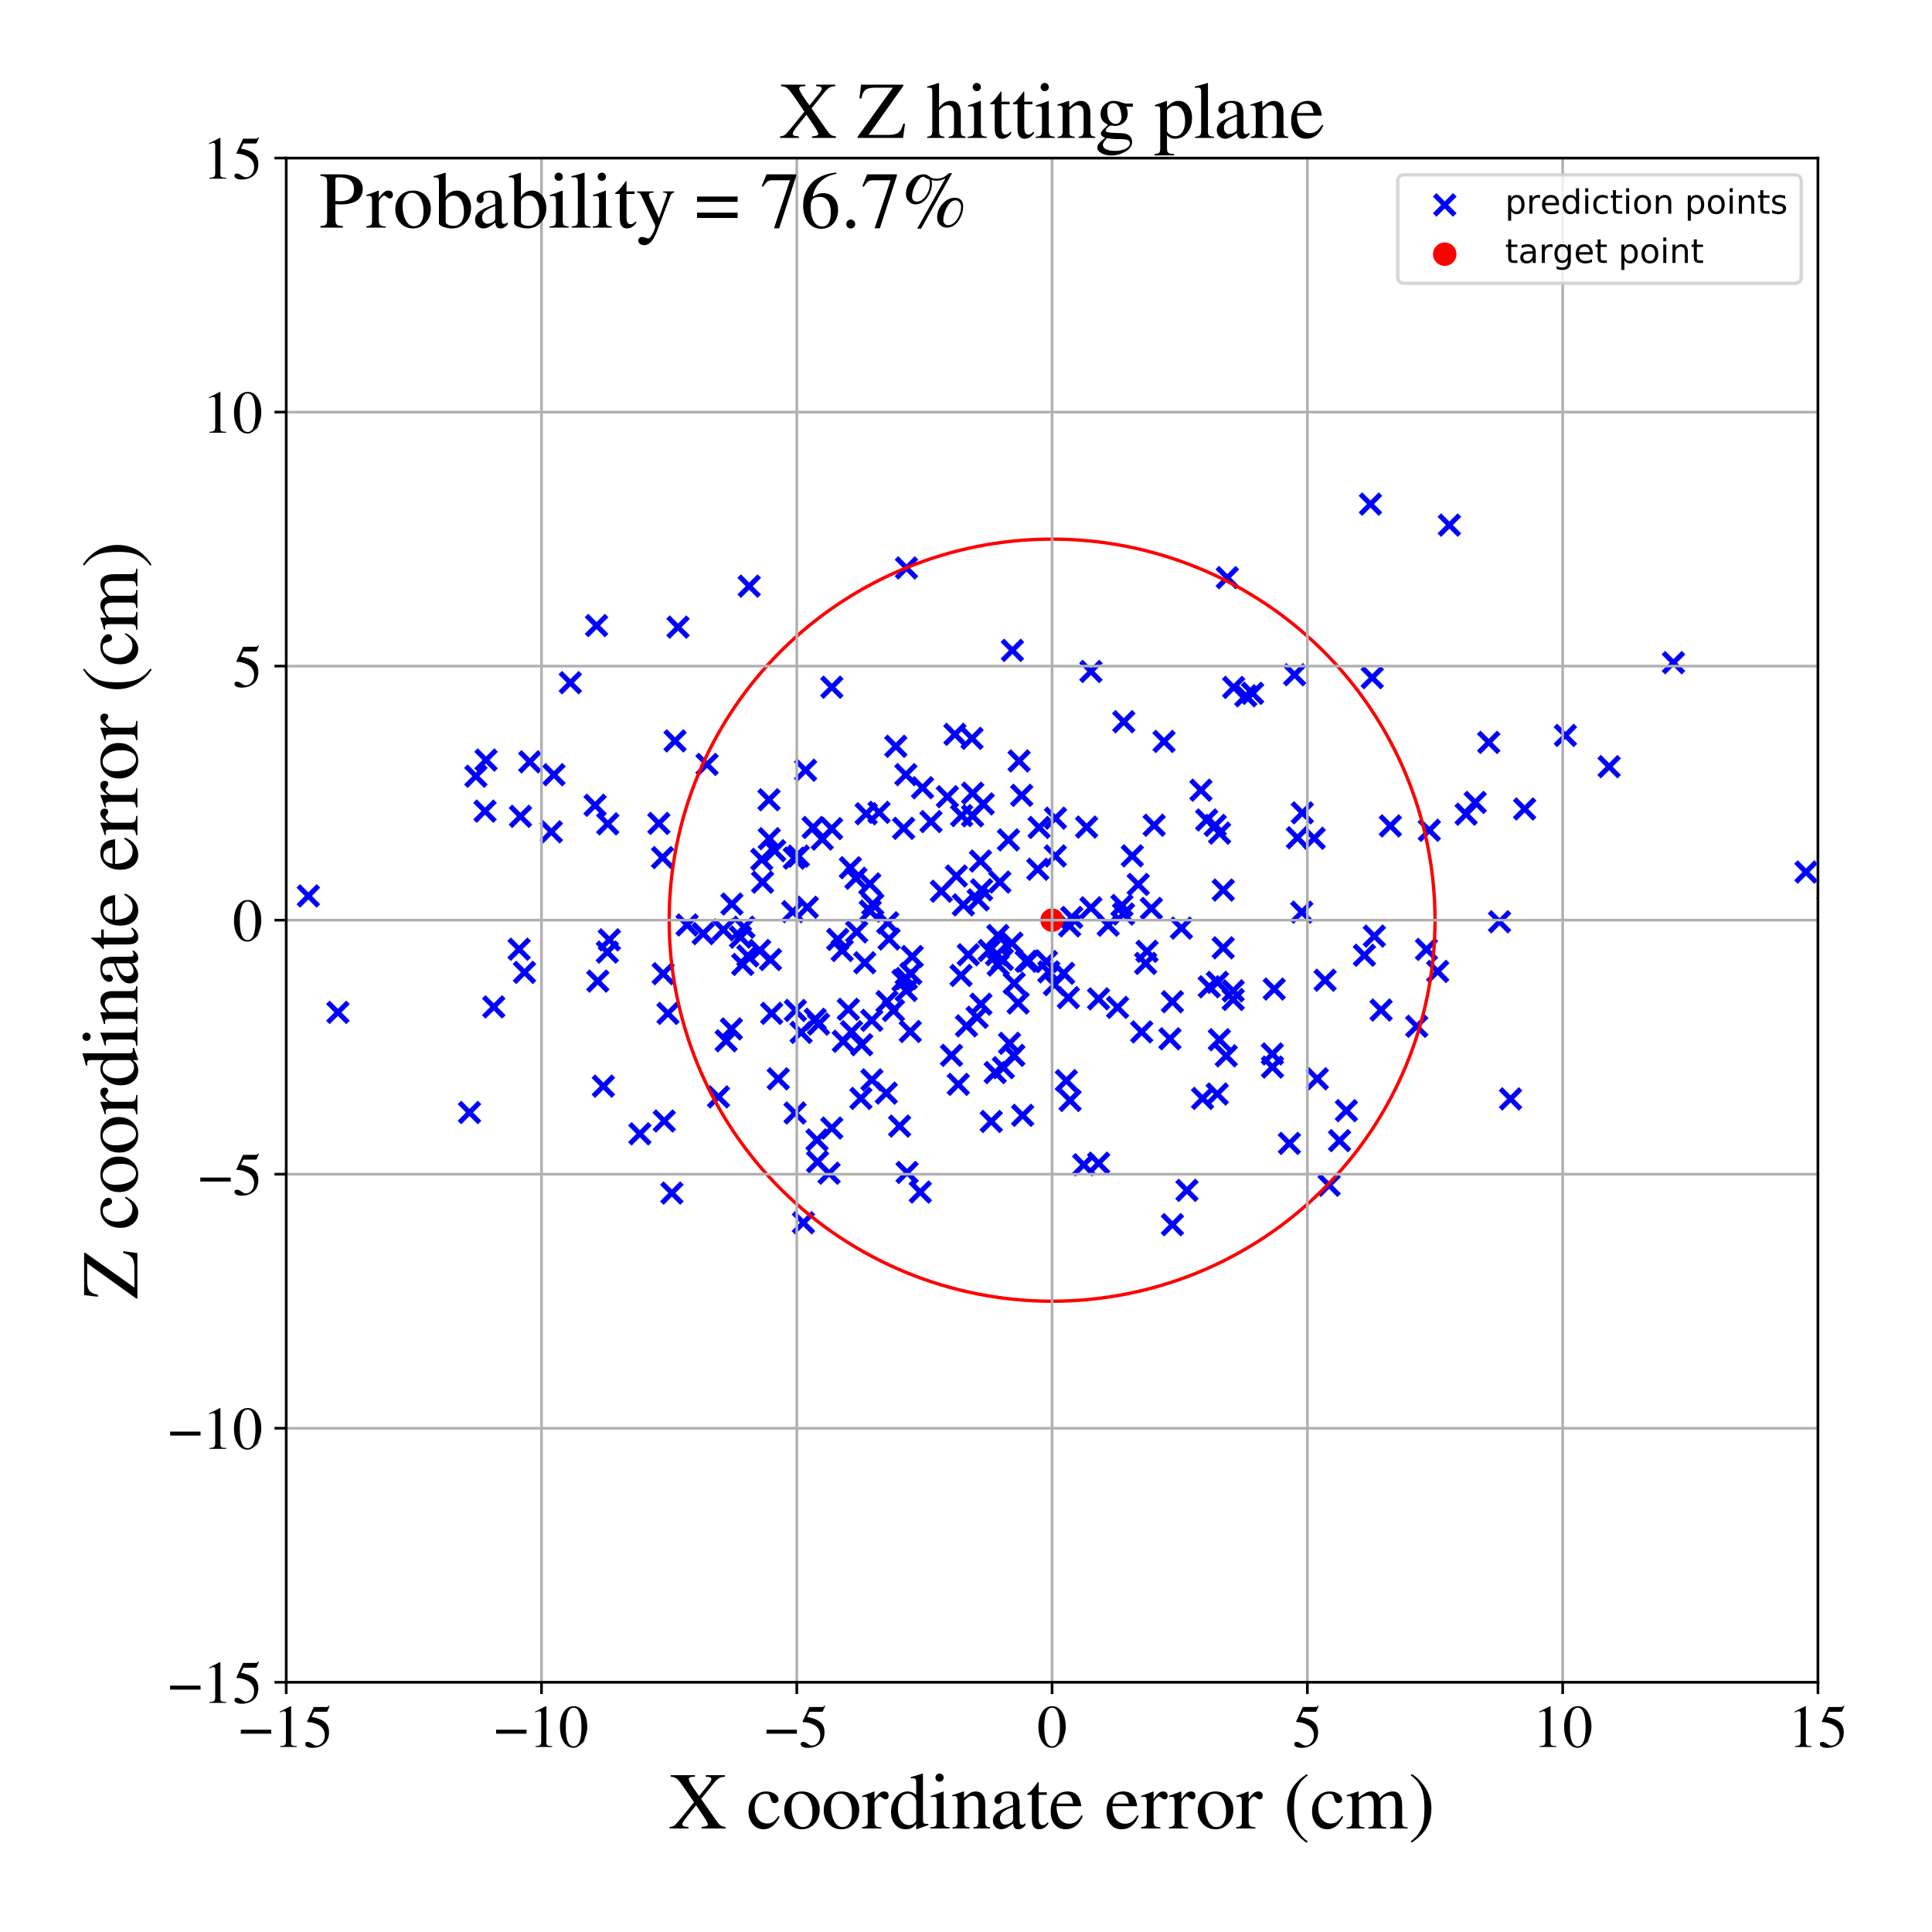 <?xml version="1.0" encoding="utf-8" standalone="no"?>
<!DOCTYPE svg PUBLIC "-//W3C//DTD SVG 1.1//EN"
  "http://www.w3.org/Graphics/SVG/1.1/DTD/svg11.dtd">
<!-- Created with matplotlib (https://matplotlib.org/) -->
<svg height="576pt" version="1.1" viewBox="0 0 576 576" width="576pt" xmlns="http://www.w3.org/2000/svg" xmlns:xlink="http://www.w3.org/1999/xlink">
 <defs>
  <style type="text/css">
*{stroke-linecap:butt;stroke-linejoin:round;}
  </style>
 </defs>
 <g id="figure_1">
  <g id="patch_1">
   <path d="M 0 576 
L 576 576 
L 576 0 
L 0 0 
z
" style="fill:#ffffff;"/>
  </g>
  <g id="axes_1">
   <g id="patch_2">
    <path d="M 85.331 501.548 
L 542 501.548 
L 542 47.121 
L 85.331 47.121 
z
" style="fill:#ffffff;"/>
   </g>
   <g id="PathCollection_1">
    <defs>
     <path d="M -3 3 
L 3 -3 
M -3 -3 
L 3 3 
" id="m2cb0cd58ef" style="stroke:#0000ff;stroke-width:1.5;"/>
    </defs>
    <g clip-path="url(#pdfe543b4b9)">
     <use style="fill:#0000ff;stroke:#0000ff;stroke-width:1.5;" x="280.651" xlink:href="#m2cb0cd58ef" y="265.709"/>
     <use style="fill:#0000ff;stroke:#0000ff;stroke-width:1.5;" x="302.26" xlink:href="#m2cb0cd58ef" y="314.641"/>
     <use style="fill:#0000ff;stroke:#0000ff;stroke-width:1.5;" x="339.35" xlink:href="#m2cb0cd58ef" y="263.677"/>
     <use style="fill:#0000ff;stroke:#0000ff;stroke-width:1.5;" x="229.698" xlink:href="#m2cb0cd58ef" y="286.082"/>
     <use style="fill:#0000ff;stroke:#0000ff;stroke-width:1.5;" x="422.379" xlink:href="#m2cb0cd58ef" y="305.985"/>
     <use style="fill:#0000ff;stroke:#0000ff;stroke-width:1.5;" x="181.067" xlink:href="#m2cb0cd58ef" y="283.86"/>
     <use style="fill:#0000ff;stroke:#0000ff;stroke-width:1.5;" x="545.263" xlink:href="#m2cb0cd58ef" y="294.891"/>
     <use style="fill:#0000ff;stroke:#0000ff;stroke-width:1.5;" x="303.54" xlink:href="#m2cb0cd58ef" y="299.031"/>
     <use style="fill:#0000ff;stroke:#0000ff;stroke-width:1.5;" x="365.585" xlink:href="#m2cb0cd58ef" y="314.791"/>
     <use style="fill:#0000ff;stroke:#0000ff;stroke-width:1.5;" x="266.369" xlink:href="#m2cb0cd58ef" y="301.267"/>
     <use style="fill:#0000ff;stroke:#0000ff;stroke-width:1.5;" x="344.098" xlink:href="#m2cb0cd58ef" y="246.039"/>
     <use style="fill:#0000ff;stroke:#0000ff;stroke-width:1.5;" x="301.685" xlink:href="#m2cb0cd58ef" y="281.181"/>
     <use style="fill:#0000ff;stroke:#0000ff;stroke-width:1.5;" x="287.21" xlink:href="#m2cb0cd58ef" y="269.776"/>
     <use style="fill:#0000ff;stroke:#0000ff;stroke-width:1.5;" x="363.541" xlink:href="#m2cb0cd58ef" y="309.973"/>
     <use style="fill:#0000ff;stroke:#0000ff;stroke-width:1.5;" x="288.142" xlink:href="#m2cb0cd58ef" y="305.848"/>
     <use style="fill:#0000ff;stroke:#0000ff;stroke-width:1.5;" x="323.104" xlink:href="#m2cb0cd58ef" y="347.264"/>
     <use style="fill:#0000ff;stroke:#0000ff;stroke-width:1.5;" x="388.269" xlink:href="#m2cb0cd58ef" y="242.342"/>
     <use style="fill:#0000ff;stroke:#0000ff;stroke-width:1.5;" x="255.178" xlink:href="#m2cb0cd58ef" y="261.846"/>
     <use style="fill:#0000ff;stroke:#0000ff;stroke-width:1.5;" x="289.96" xlink:href="#m2cb0cd58ef" y="243.242"/>
     <use style="fill:#0000ff;stroke:#0000ff;stroke-width:1.5;" x="450.351" xlink:href="#m2cb0cd58ef" y="327.626"/>
     <use style="fill:#0000ff;stroke:#0000ff;stroke-width:1.5;" x="432.114" xlink:href="#m2cb0cd58ef" y="156.553"/>
     <use style="fill:#0000ff;stroke:#0000ff;stroke-width:1.5;" x="155.175" xlink:href="#m2cb0cd58ef" y="243.381"/>
     <use style="fill:#0000ff;stroke:#0000ff;stroke-width:1.5;" x="178.219" xlink:href="#m2cb0cd58ef" y="292.502"/>
     <use style="fill:#0000ff;stroke:#0000ff;stroke-width:1.5;" x="204.839" xlink:href="#m2cb0cd58ef" y="275.765"/>
     <use style="fill:#0000ff;stroke:#0000ff;stroke-width:1.5;" x="190.774" xlink:href="#m2cb0cd58ef" y="338.036"/>
     <use style="fill:#0000ff;stroke:#0000ff;stroke-width:1.5;" x="238.008" xlink:href="#m2cb0cd58ef" y="255.248"/>
     <use style="fill:#0000ff;stroke:#0000ff;stroke-width:1.5;" x="226.478" xlink:href="#m2cb0cd58ef" y="283.368"/>
     <use style="fill:#0000ff;stroke:#0000ff;stroke-width:1.5;" x="277.56" xlink:href="#m2cb0cd58ef" y="244.945"/>
     <use style="fill:#0000ff;stroke:#0000ff;stroke-width:1.5;" x="242.429" xlink:href="#m2cb0cd58ef" y="246.7"/>
     <use style="fill:#0000ff;stroke:#0000ff;stroke-width:1.5;" x="358.524" xlink:href="#m2cb0cd58ef" y="327.481"/>
     <use style="fill:#0000ff;stroke:#0000ff;stroke-width:1.5;" x="340.385" xlink:href="#m2cb0cd58ef" y="307.654"/>
     <use style="fill:#0000ff;stroke:#0000ff;stroke-width:1.5;" x="259.309" xlink:href="#m2cb0cd58ef" y="263.52"/>
     <use style="fill:#0000ff;stroke:#0000ff;stroke-width:1.5;" x="270.257" xlink:href="#m2cb0cd58ef" y="169.329"/>
     <use style="fill:#0000ff;stroke:#0000ff;stroke-width:1.5;" x="362.96" xlink:href="#m2cb0cd58ef" y="292.881"/>
     <use style="fill:#0000ff;stroke:#0000ff;stroke-width:1.5;" x="243.588" xlink:href="#m2cb0cd58ef" y="339.855"/>
     <use style="fill:#0000ff;stroke:#0000ff;stroke-width:1.5;" x="367.648" xlink:href="#m2cb0cd58ef" y="295.415"/>
     <use style="fill:#0000ff;stroke:#0000ff;stroke-width:1.5;" x="395.058" xlink:href="#m2cb0cd58ef" y="292.239"/>
     <use style="fill:#0000ff;stroke:#0000ff;stroke-width:1.5;" x="303.829" xlink:href="#m2cb0cd58ef" y="226.869"/>
     <use style="fill:#0000ff;stroke:#0000ff;stroke-width:1.5;" x="100.748" xlink:href="#m2cb0cd58ef" y="301.826"/>
     <use style="fill:#0000ff;stroke:#0000ff;stroke-width:1.5;" x="255.408" xlink:href="#m2cb0cd58ef" y="277.845"/>
     <use style="fill:#0000ff;stroke:#0000ff;stroke-width:1.5;" x="318.895" xlink:href="#m2cb0cd58ef" y="276.037"/>
     <use style="fill:#0000ff;stroke:#0000ff;stroke-width:1.5;" x="362.909" xlink:href="#m2cb0cd58ef" y="326.163"/>
     <use style="fill:#0000ff;stroke:#0000ff;stroke-width:1.5;" x="270.199" xlink:href="#m2cb0cd58ef" y="291.732"/>
     <use style="fill:#0000ff;stroke:#0000ff;stroke-width:1.5;" x="334.489" xlink:href="#m2cb0cd58ef" y="269.952"/>
     <use style="fill:#0000ff;stroke:#0000ff;stroke-width:1.5;" x="406.779" xlink:href="#m2cb0cd58ef" y="284.801"/>
     <use style="fill:#0000ff;stroke:#0000ff;stroke-width:1.5;" x="270.069" xlink:href="#m2cb0cd58ef" y="230.949"/>
     <use style="fill:#0000ff;stroke:#0000ff;stroke-width:1.5;" x="341.551" xlink:href="#m2cb0cd58ef" y="287.221"/>
     <use style="fill:#0000ff;stroke:#0000ff;stroke-width:1.5;" x="-1" xlink:href="#m2cb0cd58ef" y="219.918"/>
     <use style="fill:#0000ff;stroke:#0000ff;stroke-width:1.5;" x="-1" xlink:href="#m2cb0cd58ef" y="211.769"/>
     <use style="fill:#0000ff;stroke:#0000ff;stroke-width:1.5;" x="285.123" xlink:href="#m2cb0cd58ef" y="261.164"/>
     <use style="fill:#0000ff;stroke:#0000ff;stroke-width:1.5;" x="466.697" xlink:href="#m2cb0cd58ef" y="219.257"/>
     <use style="fill:#0000ff;stroke:#0000ff;stroke-width:1.5;" x="640.918" xlink:href="#m2cb0cd58ef" y="170.06"/>
     <use style="fill:#0000ff;stroke:#0000ff;stroke-width:1.5;" x="253.875" xlink:href="#m2cb0cd58ef" y="307.576"/>
     <use style="fill:#0000ff;stroke:#0000ff;stroke-width:1.5;" x="243.739" xlink:href="#m2cb0cd58ef" y="346.373"/>
     <use style="fill:#0000ff;stroke:#0000ff;stroke-width:1.5;" x="243.055" xlink:href="#m2cb0cd58ef" y="303.881"/>
     <use style="fill:#0000ff;stroke:#0000ff;stroke-width:1.5;" x="325.245" xlink:href="#m2cb0cd58ef" y="270.644"/>
     <use style="fill:#0000ff;stroke:#0000ff;stroke-width:1.5;" x="425.284" xlink:href="#m2cb0cd58ef" y="283.052"/>
     <use style="fill:#0000ff;stroke:#0000ff;stroke-width:1.5;" x="300.969" xlink:href="#m2cb0cd58ef" y="311.048"/>
     <use style="fill:#0000ff;stroke:#0000ff;stroke-width:1.5;" x="289.987" xlink:href="#m2cb0cd58ef" y="236.48"/>
     <use style="fill:#0000ff;stroke:#0000ff;stroke-width:1.5;" x="259.943" xlink:href="#m2cb0cd58ef" y="321.948"/>
     <use style="fill:#0000ff;stroke:#0000ff;stroke-width:1.5;" x="221.8" xlink:href="#m2cb0cd58ef" y="276.442"/>
     <use style="fill:#0000ff;stroke:#0000ff;stroke-width:1.5;" x="248.001" xlink:href="#m2cb0cd58ef" y="204.887"/>
     <use style="fill:#0000ff;stroke:#0000ff;stroke-width:1.5;" x="209.635" xlink:href="#m2cb0cd58ef" y="278.349"/>
     <use style="fill:#0000ff;stroke:#0000ff;stroke-width:1.5;" x="247.977" xlink:href="#m2cb0cd58ef" y="336.315"/>
     <use style="fill:#0000ff;stroke:#0000ff;stroke-width:1.5;" x="256.656" xlink:href="#m2cb0cd58ef" y="327.477"/>
     <use style="fill:#0000ff;stroke:#0000ff;stroke-width:1.5;" x="386.806" xlink:href="#m2cb0cd58ef" y="249.763"/>
     <use style="fill:#0000ff;stroke:#0000ff;stroke-width:1.5;" x="216.483" xlink:href="#m2cb0cd58ef" y="310.297"/>
     <use style="fill:#0000ff;stroke:#0000ff;stroke-width:1.5;" x="401.403" xlink:href="#m2cb0cd58ef" y="331.131"/>
     <use style="fill:#0000ff;stroke:#0000ff;stroke-width:1.5;" x="249.766" xlink:href="#m2cb0cd58ef" y="280.07"/>
     <use style="fill:#0000ff;stroke:#0000ff;stroke-width:1.5;" x="409.735" xlink:href="#m2cb0cd58ef" y="279.084"/>
     <use style="fill:#0000ff;stroke:#0000ff;stroke-width:1.5;" x="325.239" xlink:href="#m2cb0cd58ef" y="200.193"/>
     <use style="fill:#0000ff;stroke:#0000ff;stroke-width:1.5;" x="385.962" xlink:href="#m2cb0cd58ef" y="201.167"/>
     <use style="fill:#0000ff;stroke:#0000ff;stroke-width:1.5;" x="538.433" xlink:href="#m2cb0cd58ef" y="259.988"/>
     <use style="fill:#0000ff;stroke:#0000ff;stroke-width:1.5;" x="297.093" xlink:href="#m2cb0cd58ef" y="284.638"/>
     <use style="fill:#0000ff;stroke:#0000ff;stroke-width:1.5;" x="358.045" xlink:href="#m2cb0cd58ef" y="235.584"/>
     <use style="fill:#0000ff;stroke:#0000ff;stroke-width:1.5;" x="257.821" xlink:href="#m2cb0cd58ef" y="287.031"/>
     <use style="fill:#0000ff;stroke:#0000ff;stroke-width:1.5;" x="296.707" xlink:href="#m2cb0cd58ef" y="319.773"/>
     <use style="fill:#0000ff;stroke:#0000ff;stroke-width:1.5;" x="348.798" xlink:href="#m2cb0cd58ef" y="309.702"/>
     <use style="fill:#0000ff;stroke:#0000ff;stroke-width:1.5;" x="229.345" xlink:href="#m2cb0cd58ef" y="250.037"/>
     <use style="fill:#0000ff;stroke:#0000ff;stroke-width:1.5;" x="373.438" xlink:href="#m2cb0cd58ef" y="206.706"/>
     <use style="fill:#0000ff;stroke:#0000ff;stroke-width:1.5;" x="236.34" xlink:href="#m2cb0cd58ef" y="271.803"/>
     <use style="fill:#0000ff;stroke:#0000ff;stroke-width:1.5;" x="269.215" xlink:href="#m2cb0cd58ef" y="292.307"/>
     <use style="fill:#0000ff;stroke:#0000ff;stroke-width:1.5;" x="196.43" xlink:href="#m2cb0cd58ef" y="245.485"/>
     <use style="fill:#0000ff;stroke:#0000ff;stroke-width:1.5;" x="565.221" xlink:href="#m2cb0cd58ef" y="282.541"/>
     <use style="fill:#0000ff;stroke:#0000ff;stroke-width:1.5;" x="363.6" xlink:href="#m2cb0cd58ef" y="248.384"/>
     <use style="fill:#0000ff;stroke:#0000ff;stroke-width:1.5;" x="409.115" xlink:href="#m2cb0cd58ef" y="202.037"/>
     <use style="fill:#0000ff;stroke:#0000ff;stroke-width:1.5;" x="223.366" xlink:href="#m2cb0cd58ef" y="174.755"/>
     <use style="fill:#0000ff;stroke:#0000ff;stroke-width:1.5;" x="292.312" xlink:href="#m2cb0cd58ef" y="256.714"/>
     <use style="fill:#0000ff;stroke:#0000ff;stroke-width:1.5;" x="447.063" xlink:href="#m2cb0cd58ef" y="274.812"/>
     <use style="fill:#0000ff;stroke:#0000ff;stroke-width:1.5;" x="396.25" xlink:href="#m2cb0cd58ef" y="353.368"/>
     <use style="fill:#0000ff;stroke:#0000ff;stroke-width:1.5;" x="181.193" xlink:href="#m2cb0cd58ef" y="245.623"/>
     <use style="fill:#0000ff;stroke:#0000ff;stroke-width:1.5;" x="237.024" xlink:href="#m2cb0cd58ef" y="331.827"/>
     <use style="fill:#0000ff;stroke:#0000ff;stroke-width:1.5;" x="294.898" xlink:href="#m2cb0cd58ef" y="283.383"/>
     <use style="fill:#0000ff;stroke:#0000ff;stroke-width:1.5;" x="439.814" xlink:href="#m2cb0cd58ef" y="239.233"/>
     <use style="fill:#0000ff;stroke:#0000ff;stroke-width:1.5;" x="314.363" xlink:href="#m2cb0cd58ef" y="293.561"/>
     <use style="fill:#0000ff;stroke:#0000ff;stroke-width:1.5;" x="353.878" xlink:href="#m2cb0cd58ef" y="354.895"/>
     <use style="fill:#0000ff;stroke:#0000ff;stroke-width:1.5;" x="271.978" xlink:href="#m2cb0cd58ef" y="285.161"/>
     <use style="fill:#0000ff;stroke:#0000ff;stroke-width:1.5;" x="227.116" xlink:href="#m2cb0cd58ef" y="256.212"/>
     <use style="fill:#0000ff;stroke:#0000ff;stroke-width:1.5;" x="181.668" xlink:href="#m2cb0cd58ef" y="280.204"/>
     <use style="fill:#0000ff;stroke:#0000ff;stroke-width:1.5;" x="284.693" xlink:href="#m2cb0cd58ef" y="218.938"/>
     <use style="fill:#0000ff;stroke:#0000ff;stroke-width:1.5;" x="317.112" xlink:href="#m2cb0cd58ef" y="290.175"/>
     <use style="fill:#0000ff;stroke:#0000ff;stroke-width:1.5;" x="302.372" xlink:href="#m2cb0cd58ef" y="293.16"/>
     <use style="fill:#0000ff;stroke:#0000ff;stroke-width:1.5;" x="360.522" xlink:href="#m2cb0cd58ef" y="294.202"/>
     <use style="fill:#0000ff;stroke:#0000ff;stroke-width:1.5;" x="215.664" xlink:href="#m2cb0cd58ef" y="277.213"/>
     <use style="fill:#0000ff;stroke:#0000ff;stroke-width:1.5;" x="292.651" xlink:href="#m2cb0cd58ef" y="265.281"/>
     <use style="fill:#0000ff;stroke:#0000ff;stroke-width:1.5;" x="285.704" xlink:href="#m2cb0cd58ef" y="323.285"/>
     <use style="fill:#0000ff;stroke:#0000ff;stroke-width:1.5;" x="327.55" xlink:href="#m2cb0cd58ef" y="346.789"/>
     <use style="fill:#0000ff;stroke:#0000ff;stroke-width:1.5;" x="154.764" xlink:href="#m2cb0cd58ef" y="282.999"/>
     <use style="fill:#0000ff;stroke:#0000ff;stroke-width:1.5;" x="220.765" xlink:href="#m2cb0cd58ef" y="279.407"/>
     <use style="fill:#0000ff;stroke:#0000ff;stroke-width:1.5;" x="165.149" xlink:href="#m2cb0cd58ef" y="230.969"/>
     <use style="fill:#0000ff;stroke:#0000ff;stroke-width:1.5;" x="318.512" xlink:href="#m2cb0cd58ef" y="297.438"/>
     <use style="fill:#0000ff;stroke:#0000ff;stroke-width:1.5;" x="306.692" xlink:href="#m2cb0cd58ef" y="286.476"/>
     <use style="fill:#0000ff;stroke:#0000ff;stroke-width:1.5;" x="309.408" xlink:href="#m2cb0cd58ef" y="259.153"/>
     <use style="fill:#0000ff;stroke:#0000ff;stroke-width:1.5;" x="-1" xlink:href="#m2cb0cd58ef" y="303.163"/>
     <use style="fill:#0000ff;stroke:#0000ff;stroke-width:1.5;" x="-1" xlink:href="#m2cb0cd58ef" y="305.034"/>
     <use style="fill:#0000ff;stroke:#0000ff;stroke-width:1.5;" x="291.64" xlink:href="#m2cb0cd58ef" y="268.288"/>
     <use style="fill:#0000ff;stroke:#0000ff;stroke-width:1.5;" x="-1" xlink:href="#m2cb0cd58ef" y="111.466"/>
     <use style="fill:#0000ff;stroke:#0000ff;stroke-width:1.5;" x="-1" xlink:href="#m2cb0cd58ef" y="107.505"/>
     <use style="fill:#0000ff;stroke:#0000ff;stroke-width:1.5;" x="341.968" xlink:href="#m2cb0cd58ef" y="283.616"/>
     <use style="fill:#0000ff;stroke:#0000ff;stroke-width:1.5;" x="202.142" xlink:href="#m2cb0cd58ef" y="186.97"/>
     <use style="fill:#0000ff;stroke:#0000ff;stroke-width:1.5;" x="229.26" xlink:href="#m2cb0cd58ef" y="238.436"/>
     <use style="fill:#0000ff;stroke:#0000ff;stroke-width:1.5;" x="408.581" xlink:href="#m2cb0cd58ef" y="150.295"/>
     <use style="fill:#0000ff;stroke:#0000ff;stroke-width:1.5;" x="253.526" xlink:href="#m2cb0cd58ef" y="258.703"/>
     <use style="fill:#0000ff;stroke:#0000ff;stroke-width:1.5;" x="199.142" xlink:href="#m2cb0cd58ef" y="302.132"/>
     <use style="fill:#0000ff;stroke:#0000ff;stroke-width:1.5;" x="330.39" xlink:href="#m2cb0cd58ef" y="275.844"/>
     <use style="fill:#0000ff;stroke:#0000ff;stroke-width:1.5;" x="244.032" xlink:href="#m2cb0cd58ef" y="305.332"/>
     <use style="fill:#0000ff;stroke:#0000ff;stroke-width:1.5;" x="364.701" xlink:href="#m2cb0cd58ef" y="265.363"/>
     <use style="fill:#0000ff;stroke:#0000ff;stroke-width:1.5;" x="301.835" xlink:href="#m2cb0cd58ef" y="193.904"/>
     <use style="fill:#0000ff;stroke:#0000ff;stroke-width:1.5;" x="304.612" xlink:href="#m2cb0cd58ef" y="237.12"/>
     <use style="fill:#0000ff;stroke:#0000ff;stroke-width:1.5;" x="426.13" xlink:href="#m2cb0cd58ef" y="247.534"/>
     <use style="fill:#0000ff;stroke:#0000ff;stroke-width:1.5;" x="498.914" xlink:href="#m2cb0cd58ef" y="197.57"/>
     <use style="fill:#0000ff;stroke:#0000ff;stroke-width:1.5;" x="230.056" xlink:href="#m2cb0cd58ef" y="302.119"/>
     <use style="fill:#0000ff;stroke:#0000ff;stroke-width:1.5;" x="286.69" xlink:href="#m2cb0cd58ef" y="243.156"/>
     <use style="fill:#0000ff;stroke:#0000ff;stroke-width:1.5;" x="304.886" xlink:href="#m2cb0cd58ef" y="332.53"/>
     <use style="fill:#0000ff;stroke:#0000ff;stroke-width:1.5;" x="347.043" xlink:href="#m2cb0cd58ef" y="221.049"/>
     <use style="fill:#0000ff;stroke:#0000ff;stroke-width:1.5;" x="544.959" xlink:href="#m2cb0cd58ef" y="265.246"/>
     <use style="fill:#0000ff;stroke:#0000ff;stroke-width:1.5;" x="547.326" xlink:href="#m2cb0cd58ef" y="147.945"/>
     <use style="fill:#0000ff;stroke:#0000ff;stroke-width:1.5;" x="399.368" xlink:href="#m2cb0cd58ef" y="340.065"/>
     <use style="fill:#0000ff;stroke:#0000ff;stroke-width:1.5;" x="319.03" xlink:href="#m2cb0cd58ef" y="328.084"/>
     <use style="fill:#0000ff;stroke:#0000ff;stroke-width:1.5;" x="437.108" xlink:href="#m2cb0cd58ef" y="242.739"/>
     <use style="fill:#0000ff;stroke:#0000ff;stroke-width:1.5;" x="298.084" xlink:href="#m2cb0cd58ef" y="262.968"/>
     <use style="fill:#0000ff;stroke:#0000ff;stroke-width:1.5;" x="365.906" xlink:href="#m2cb0cd58ef" y="172.221"/>
     <use style="fill:#0000ff;stroke:#0000ff;stroke-width:1.5;" x="91.93" xlink:href="#m2cb0cd58ef" y="267.112"/>
     <use style="fill:#0000ff;stroke:#0000ff;stroke-width:1.5;" x="333.19" xlink:href="#m2cb0cd58ef" y="300.336"/>
     <use style="fill:#0000ff;stroke:#0000ff;stroke-width:1.5;" x="311.98" xlink:href="#m2cb0cd58ef" y="286.662"/>
     <use style="fill:#0000ff;stroke:#0000ff;stroke-width:1.5;" x="317.917" xlink:href="#m2cb0cd58ef" y="322.178"/>
     <use style="fill:#0000ff;stroke:#0000ff;stroke-width:1.5;" x="349.537" xlink:href="#m2cb0cd58ef" y="298.654"/>
     <use style="fill:#0000ff;stroke:#0000ff;stroke-width:1.5;" x="454.546" xlink:href="#m2cb0cd58ef" y="241.183"/>
     <use style="fill:#0000ff;stroke:#0000ff;stroke-width:1.5;" x="479.739" xlink:href="#m2cb0cd58ef" y="228.568"/>
     <use style="fill:#0000ff;stroke:#0000ff;stroke-width:1.5;" x="314.671" xlink:href="#m2cb0cd58ef" y="243.928"/>
     <use style="fill:#0000ff;stroke:#0000ff;stroke-width:1.5;" x="334.966" xlink:href="#m2cb0cd58ef" y="272.513"/>
     <use style="fill:#0000ff;stroke:#0000ff;stroke-width:1.5;" x="264.235" xlink:href="#m2cb0cd58ef" y="325.897"/>
     <use style="fill:#0000ff;stroke:#0000ff;stroke-width:1.5;" x="236.805" xlink:href="#m2cb0cd58ef" y="255.853"/>
     <use style="fill:#0000ff;stroke:#0000ff;stroke-width:1.5;" x="379.334" xlink:href="#m2cb0cd58ef" y="314.218"/>
     <use style="fill:#0000ff;stroke:#0000ff;stroke-width:1.5;" x="177.85" xlink:href="#m2cb0cd58ef" y="186.506"/>
     <use style="fill:#0000ff;stroke:#0000ff;stroke-width:1.5;" x="221.434" xlink:href="#m2cb0cd58ef" y="287.533"/>
     <use style="fill:#0000ff;stroke:#0000ff;stroke-width:1.5;" x="139.973" xlink:href="#m2cb0cd58ef" y="331.68"/>
     <use style="fill:#0000ff;stroke:#0000ff;stroke-width:1.5;" x="197.717" xlink:href="#m2cb0cd58ef" y="290.287"/>
     <use style="fill:#0000ff;stroke:#0000ff;stroke-width:1.5;" x="147.207" xlink:href="#m2cb0cd58ef" y="300.194"/>
     <use style="fill:#0000ff;stroke:#0000ff;stroke-width:1.5;" x="314.615" xlink:href="#m2cb0cd58ef" y="255.191"/>
     <use style="fill:#0000ff;stroke:#0000ff;stroke-width:1.5;" x="245.142" xlink:href="#m2cb0cd58ef" y="250.162"/>
     <use style="fill:#0000ff;stroke:#0000ff;stroke-width:1.5;" x="258.232" xlink:href="#m2cb0cd58ef" y="242.613"/>
     <use style="fill:#0000ff;stroke:#0000ff;stroke-width:1.5;" x="388.107" xlink:href="#m2cb0cd58ef" y="271.936"/>
     <use style="fill:#0000ff;stroke:#0000ff;stroke-width:1.5;" x="201.25" xlink:href="#m2cb0cd58ef" y="220.893"/>
     <use style="fill:#0000ff;stroke:#0000ff;stroke-width:1.5;" x="271.524" xlink:href="#m2cb0cd58ef" y="290.265"/>
     <use style="fill:#0000ff;stroke:#0000ff;stroke-width:1.5;" x="264.445" xlink:href="#m2cb0cd58ef" y="298.619"/>
     <use style="fill:#0000ff;stroke:#0000ff;stroke-width:1.5;" x="283.674" xlink:href="#m2cb0cd58ef" y="314.639"/>
     <use style="fill:#0000ff;stroke:#0000ff;stroke-width:1.5;" x="349.542" xlink:href="#m2cb0cd58ef" y="365.12"/>
     <use style="fill:#0000ff;stroke:#0000ff;stroke-width:1.5;" x="297.612" xlink:href="#m2cb0cd58ef" y="287.717"/>
     <use style="fill:#0000ff;stroke:#0000ff;stroke-width:1.5;" x="367.667" xlink:href="#m2cb0cd58ef" y="297.98"/>
     <use style="fill:#0000ff;stroke:#0000ff;stroke-width:1.5;" x="210.792" xlink:href="#m2cb0cd58ef" y="227.899"/>
     <use style="fill:#0000ff;stroke:#0000ff;stroke-width:1.5;" x="247.17" xlink:href="#m2cb0cd58ef" y="349.767"/>
     <use style="fill:#0000ff;stroke:#0000ff;stroke-width:1.5;" x="260.209" xlink:href="#m2cb0cd58ef" y="269.574"/>
     <use style="fill:#0000ff;stroke:#0000ff;stroke-width:1.5;" x="240.171" xlink:href="#m2cb0cd58ef" y="229.631"/>
     <use style="fill:#0000ff;stroke:#0000ff;stroke-width:1.5;" x="230.969" xlink:href="#m2cb0cd58ef" y="253.629"/>
     <use style="fill:#0000ff;stroke:#0000ff;stroke-width:1.5;" x="443.851" xlink:href="#m2cb0cd58ef" y="221.338"/>
     <use style="fill:#0000ff;stroke:#0000ff;stroke-width:1.5;" x="286.515" xlink:href="#m2cb0cd58ef" y="290.824"/>
     <use style="fill:#0000ff;stroke:#0000ff;stroke-width:1.5;" x="227.353" xlink:href="#m2cb0cd58ef" y="263.013"/>
     <use style="fill:#0000ff;stroke:#0000ff;stroke-width:1.5;" x="170.031" xlink:href="#m2cb0cd58ef" y="203.542"/>
     <use style="fill:#0000ff;stroke:#0000ff;stroke-width:1.5;" x="312.684" xlink:href="#m2cb0cd58ef" y="289.757"/>
     <use style="fill:#0000ff;stroke:#0000ff;stroke-width:1.5;" x="379.892" xlink:href="#m2cb0cd58ef" y="294.874"/>
     <use style="fill:#0000ff;stroke:#0000ff;stroke-width:1.5;" x="197.521" xlink:href="#m2cb0cd58ef" y="255.687"/>
     <use style="fill:#0000ff;stroke:#0000ff;stroke-width:1.5;" x="414.517" xlink:href="#m2cb0cd58ef" y="246.232"/>
     <use style="fill:#0000ff;stroke:#0000ff;stroke-width:1.5;" x="156.366" xlink:href="#m2cb0cd58ef" y="289.9"/>
     <use style="fill:#0000ff;stroke:#0000ff;stroke-width:1.5;" x="327.518" xlink:href="#m2cb0cd58ef" y="297.79"/>
     <use style="fill:#0000ff;stroke:#0000ff;stroke-width:1.5;" x="256.896" xlink:href="#m2cb0cd58ef" y="311.469"/>
     <use style="fill:#0000ff;stroke:#0000ff;stroke-width:1.5;" x="164.37" xlink:href="#m2cb0cd58ef" y="247.993"/>
     <use style="fill:#0000ff;stroke:#0000ff;stroke-width:1.5;" x="300.668" xlink:href="#m2cb0cd58ef" y="250.403"/>
     <use style="fill:#0000ff;stroke:#0000ff;stroke-width:1.5;" x="179.885" xlink:href="#m2cb0cd58ef" y="323.819"/>
     <use style="fill:#0000ff;stroke:#0000ff;stroke-width:1.5;" x="319.52" xlink:href="#m2cb0cd58ef" y="273.526"/>
     <use style="fill:#0000ff;stroke:#0000ff;stroke-width:1.5;" x="362.3" xlink:href="#m2cb0cd58ef" y="246.089"/>
     <use style="fill:#0000ff;stroke:#0000ff;stroke-width:1.5;" x="240.679" xlink:href="#m2cb0cd58ef" y="270.491"/>
     <use style="fill:#0000ff;stroke:#0000ff;stroke-width:1.5;" x="391.806" xlink:href="#m2cb0cd58ef" y="249.921"/>
     <use style="fill:#0000ff;stroke:#0000ff;stroke-width:1.5;" x="262.082" xlink:href="#m2cb0cd58ef" y="242.189"/>
     <use style="fill:#0000ff;stroke:#0000ff;stroke-width:1.5;" x="264.663" xlink:href="#m2cb0cd58ef" y="275.117"/>
     <use style="fill:#0000ff;stroke:#0000ff;stroke-width:1.5;" x="364.683" xlink:href="#m2cb0cd58ef" y="282.581"/>
     <use style="fill:#0000ff;stroke:#0000ff;stroke-width:1.5;" x="371.409" xlink:href="#m2cb0cd58ef" y="207.447"/>
     <use style="fill:#0000ff;stroke:#0000ff;stroke-width:1.5;" x="270.43" xlink:href="#m2cb0cd58ef" y="349.551"/>
     <use style="fill:#0000ff;stroke:#0000ff;stroke-width:1.5;" x="252.926" xlink:href="#m2cb0cd58ef" y="300.919"/>
     <use style="fill:#0000ff;stroke:#0000ff;stroke-width:1.5;" x="305.943" xlink:href="#m2cb0cd58ef" y="286.586"/>
     <use style="fill:#0000ff;stroke:#0000ff;stroke-width:1.5;" x="288.677" xlink:href="#m2cb0cd58ef" y="284.64"/>
     <use style="fill:#0000ff;stroke:#0000ff;stroke-width:1.5;" x="218.209" xlink:href="#m2cb0cd58ef" y="269.519"/>
     <use style="fill:#0000ff;stroke:#0000ff;stroke-width:1.5;" x="337.581" xlink:href="#m2cb0cd58ef" y="255.162"/>
     <use style="fill:#0000ff;stroke:#0000ff;stroke-width:1.5;" x="295.529" xlink:href="#m2cb0cd58ef" y="334.348"/>
     <use style="fill:#0000ff;stroke:#0000ff;stroke-width:1.5;" x="352.217" xlink:href="#m2cb0cd58ef" y="276.711"/>
     <use style="fill:#0000ff;stroke:#0000ff;stroke-width:1.5;" x="239.526" xlink:href="#m2cb0cd58ef" y="364.538"/>
     <use style="fill:#0000ff;stroke:#0000ff;stroke-width:1.5;" x="271.385" xlink:href="#m2cb0cd58ef" y="307.525"/>
     <use style="fill:#0000ff;stroke:#0000ff;stroke-width:1.5;" x="-1" xlink:href="#m2cb0cd58ef" y="262.618"/>
     <use style="fill:#0000ff;stroke:#0000ff;stroke-width:1.5;" x="-1" xlink:href="#m2cb0cd58ef" y="254.109"/>
     <use style="fill:#0000ff;stroke:#0000ff;stroke-width:1.5;" x="298.835" xlink:href="#m2cb0cd58ef" y="286.063"/>
     <use style="fill:#0000ff;stroke:#0000ff;stroke-width:1.5;" x="289.79" xlink:href="#m2cb0cd58ef" y="220.136"/>
     <use style="fill:#0000ff;stroke:#0000ff;stroke-width:1.5;" x="157.946" xlink:href="#m2cb0cd58ef" y="227.125"/>
     <use style="fill:#0000ff;stroke:#0000ff;stroke-width:1.5;" x="232.025" xlink:href="#m2cb0cd58ef" y="321.642"/>
     <use style="fill:#0000ff;stroke:#0000ff;stroke-width:1.5;" x="141.881" xlink:href="#m2cb0cd58ef" y="231.415"/>
     <use style="fill:#0000ff;stroke:#0000ff;stroke-width:1.5;" x="251.417" xlink:href="#m2cb0cd58ef" y="310.452"/>
     <use style="fill:#0000ff;stroke:#0000ff;stroke-width:1.5;" x="291.308" xlink:href="#m2cb0cd58ef" y="303.298"/>
     <use style="fill:#0000ff;stroke:#0000ff;stroke-width:1.5;" x="259.439" xlink:href="#m2cb0cd58ef" y="271.637"/>
     <use style="fill:#0000ff;stroke:#0000ff;stroke-width:1.5;" x="309.788" xlink:href="#m2cb0cd58ef" y="246.694"/>
     <use style="fill:#0000ff;stroke:#0000ff;stroke-width:1.5;" x="275.039" xlink:href="#m2cb0cd58ef" y="234.852"/>
     <use style="fill:#0000ff;stroke:#0000ff;stroke-width:1.5;" x="237.136" xlink:href="#m2cb0cd58ef" y="301.255"/>
     <use style="fill:#0000ff;stroke:#0000ff;stroke-width:1.5;" x="299.133" xlink:href="#m2cb0cd58ef" y="318.316"/>
     <use style="fill:#0000ff;stroke:#0000ff;stroke-width:1.5;" x="428.621" xlink:href="#m2cb0cd58ef" y="289.614"/>
     <use style="fill:#0000ff;stroke:#0000ff;stroke-width:1.5;" x="282.443" xlink:href="#m2cb0cd58ef" y="237.525"/>
     <use style="fill:#0000ff;stroke:#0000ff;stroke-width:1.5;" x="367.794" xlink:href="#m2cb0cd58ef" y="204.942"/>
     <use style="fill:#0000ff;stroke:#0000ff;stroke-width:1.5;" x="293.125" xlink:href="#m2cb0cd58ef" y="239.674"/>
     <use style="fill:#0000ff;stroke:#0000ff;stroke-width:1.5;" x="247.935" xlink:href="#m2cb0cd58ef" y="247.035"/>
     <use style="fill:#0000ff;stroke:#0000ff;stroke-width:1.5;" x="335.039" xlink:href="#m2cb0cd58ef" y="215.176"/>
     <use style="fill:#0000ff;stroke:#0000ff;stroke-width:1.5;" x="379.365" xlink:href="#m2cb0cd58ef" y="318.136"/>
     <use style="fill:#0000ff;stroke:#0000ff;stroke-width:1.5;" x="265.058" xlink:href="#m2cb0cd58ef" y="279.954"/>
     <use style="fill:#0000ff;stroke:#0000ff;stroke-width:1.5;" x="359.755" xlink:href="#m2cb0cd58ef" y="244.465"/>
     <use style="fill:#0000ff;stroke:#0000ff;stroke-width:1.5;" x="222.959" xlink:href="#m2cb0cd58ef" y="284.988"/>
     <use style="fill:#0000ff;stroke:#0000ff;stroke-width:1.5;" x="144.606" xlink:href="#m2cb0cd58ef" y="241.839"/>
     <use style="fill:#0000ff;stroke:#0000ff;stroke-width:1.5;" x="343.266" xlink:href="#m2cb0cd58ef" y="270.836"/>
     <use style="fill:#0000ff;stroke:#0000ff;stroke-width:1.5;" x="384.413" xlink:href="#m2cb0cd58ef" y="340.888"/>
     <use style="fill:#0000ff;stroke:#0000ff;stroke-width:1.5;" x="200.31" xlink:href="#m2cb0cd58ef" y="355.694"/>
     <use style="fill:#0000ff;stroke:#0000ff;stroke-width:1.5;" x="323.955" xlink:href="#m2cb0cd58ef" y="246.581"/>
     <use style="fill:#0000ff;stroke:#0000ff;stroke-width:1.5;" x="270.165" xlink:href="#m2cb0cd58ef" y="295.292"/>
     <use style="fill:#0000ff;stroke:#0000ff;stroke-width:1.5;" x="259.902" xlink:href="#m2cb0cd58ef" y="304.199"/>
     <use style="fill:#0000ff;stroke:#0000ff;stroke-width:1.5;" x="214.206" xlink:href="#m2cb0cd58ef" y="327.024"/>
     <use style="fill:#0000ff;stroke:#0000ff;stroke-width:1.5;" x="238.836" xlink:href="#m2cb0cd58ef" y="307.796"/>
     <use style="fill:#0000ff;stroke:#0000ff;stroke-width:1.5;" x="251.079" xlink:href="#m2cb0cd58ef" y="283.376"/>
     <use style="fill:#0000ff;stroke:#0000ff;stroke-width:1.5;" x="198.037" xlink:href="#m2cb0cd58ef" y="334.208"/>
     <use style="fill:#0000ff;stroke:#0000ff;stroke-width:1.5;" x="177.415" xlink:href="#m2cb0cd58ef" y="240.082"/>
     <use style="fill:#0000ff;stroke:#0000ff;stroke-width:1.5;" x="297.506" xlink:href="#m2cb0cd58ef" y="278.911"/>
     <use style="fill:#0000ff;stroke:#0000ff;stroke-width:1.5;" x="268.203" xlink:href="#m2cb0cd58ef" y="335.729"/>
     <use style="fill:#0000ff;stroke:#0000ff;stroke-width:1.5;" x="274.369" xlink:href="#m2cb0cd58ef" y="355.4"/>
     <use style="fill:#0000ff;stroke:#0000ff;stroke-width:1.5;" x="218.054" xlink:href="#m2cb0cd58ef" y="306.759"/>
     <use style="fill:#0000ff;stroke:#0000ff;stroke-width:1.5;" x="267.07" xlink:href="#m2cb0cd58ef" y="222.495"/>
     <use style="fill:#0000ff;stroke:#0000ff;stroke-width:1.5;" x="392.733" xlink:href="#m2cb0cd58ef" y="321.618"/>
     <use style="fill:#0000ff;stroke:#0000ff;stroke-width:1.5;" x="411.754" xlink:href="#m2cb0cd58ef" y="301.133"/>
     <use style="fill:#0000ff;stroke:#0000ff;stroke-width:1.5;" x="269.4" xlink:href="#m2cb0cd58ef" y="246.954"/>
     <use style="fill:#0000ff;stroke:#0000ff;stroke-width:1.5;" x="144.905" xlink:href="#m2cb0cd58ef" y="226.602"/>
     <use style="fill:#0000ff;stroke:#0000ff;stroke-width:1.5;" x="292.45" xlink:href="#m2cb0cd58ef" y="299.383"/>
    </g>
   </g>
   <g id="PathCollection_2">
    <defs>
     <path d="M 0 3 
C 0.796 3 1.559 2.684 2.121 2.121 
C 2.684 1.559 3 0.796 3 0 
C 3 -0.796 2.684 -1.559 2.121 -2.121 
C 1.559 -2.684 0.796 -3 0 -3 
C -0.796 -3 -1.559 -2.684 -2.121 -2.121 
C -2.684 -1.559 -3 -0.796 -3 0 
C -3 0.796 -2.684 1.559 -2.121 2.121 
C -1.559 2.684 -0.796 3 0 3 
z
" id="m8a331d28a9" style="stroke:#ff0000;"/>
    </defs>
    <g clip-path="url(#pdfe543b4b9)">
     <use style="fill:#ff0000;stroke:#ff0000;" x="313.666" xlink:href="#m8a331d28a9" y="274.334"/>
    </g>
   </g>
   <g id="patch_3">
    <path clip-path="url(#pdfe543b4b9)" d="M 313.666 387.941 
C 343.943 387.941 372.985 375.971 394.394 354.666 
C 415.803 333.362 427.833 304.463 427.833 274.334 
C 427.833 244.206 415.803 215.307 394.394 194.002 
C 372.985 172.698 343.943 160.728 313.666 160.728 
C 283.388 160.728 254.347 172.698 232.937 194.002 
C 211.528 215.307 199.498 244.206 199.498 274.334 
C 199.498 304.463 211.528 333.362 232.937 354.666 
C 254.347 375.971 283.388 387.941 313.666 387.941 
z
" style="fill:none;stroke:#ff0000;stroke-linejoin:miter;"/>
   </g>
   <g id="matplotlib.axis_1">
    <g id="xtick_1">
     <g id="line2d_1">
      <path clip-path="url(#pdfe543b4b9)" d="M 85.331 501.548 
L 85.331 47.121 
" style="fill:none;stroke:#b0b0b0;stroke-linecap:square;stroke-width:0.8;"/>
     </g>
     <g id="line2d_2">
      <defs>
       <path d="M 0 0 
L 0 3.5 
" id="mb966c7e684" style="stroke:#000000;stroke-width:0.8;"/>
      </defs>
      <g>
       <use style="stroke:#000000;stroke-width:0.8;" x="85.331" xlink:href="#mb966c7e684" y="501.548"/>
      </g>
     </g>
     <g id="text_1">
      <!-- −15 -->
      <defs>
       <path d="M 3 22 
L 3 28.594 
L 53.406 28.594 
L 53.406 22 
z
" id="FreeSerif-8722"/>
       <path d="M 18.297 59.297 
Q 16.5 59.297 11.094 57.094 
L 11.094 58.5 
L 29.094 67.594 
L 29.906 67.406 
L 29.906 7.406 
Q 29.906 3.797 31.703 2.688 
Q 33.5 1.594 39.406 1.5 
L 39.406 0 
L 11.797 0 
L 11.797 1.5 
Q 17.406 1.703 19.344 3.141 
Q 21.297 4.594 21.297 9.297 
L 21.297 54.594 
Q 21.297 59.297 18.297 59.297 
z
" id="FreeSerif-49"/>
       <path d="M 35.703 19.406 
Q 35.703 24.703 33.344 28.797 
Q 31 32.906 27.641 35.156 
Q 24.297 37.406 20.141 38.844 
Q 16 40.297 12.953 40.75 
Q 9.906 41.203 7.594 41.203 
Q 6.406 41.203 6.406 42 
Q 6.406 42.297 6.5 42.5 
L 17.406 66.203 
L 38.297 66.203 
Q 39.906 66.203 40.844 66.703 
Q 41.797 67.203 42.906 68.797 
L 43.797 68.094 
L 40 59.203 
Q 39.594 58.297 37.703 58.297 
L 18.094 58.297 
L 13.906 49.797 
Q 28.5 47.203 35.594 41.344 
Q 42.703 35.5 42.703 24.203 
Q 42.703 18.297 40.844 13.688 
Q 39 9.094 36.141 6.297 
Q 33.297 3.5 29.547 1.703 
Q 25.797 -0.094 22.344 -0.75 
Q 18.906 -1.406 15.406 -1.406 
Q 9.797 -1.406 6.5 0.25 
Q 3.203 1.906 3.203 4.797 
Q 3.203 8.5 7.5 8.5 
Q 10.297 8.5 14.75 5.391 
Q 19.203 2.297 21.797 2.297 
Q 27.703 2.297 31.703 7.25 
Q 35.703 12.203 35.703 19.406 
z
" id="FreeSerif-53"/>
      </defs>
      <g transform="translate(71.255 520.841)scale(0.18 -0.18)">
       <use xlink:href="#FreeSerif-8722"/>
       <use x="56.4" xlink:href="#FreeSerif-49"/>
       <use x="106.4" xlink:href="#FreeSerif-53"/>
      </g>
     </g>
    </g>
    <g id="xtick_2">
     <g id="line2d_3">
      <path clip-path="url(#pdfe543b4b9)" d="M 161.443 501.548 
L 161.443 47.121 
" style="fill:none;stroke:#b0b0b0;stroke-linecap:square;stroke-width:0.8;"/>
     </g>
     <g id="line2d_4">
      <g>
       <use style="stroke:#000000;stroke-width:0.8;" x="161.443" xlink:href="#mb966c7e684" y="501.548"/>
      </g>
     </g>
     <g id="text_2">
      <!-- −10 -->
      <defs>
       <path d="M 47.594 17.797 
Q 35.203 -1.406 25 -1.406 
Q 14.797 -1.406 8.594 8.391 
Q 2.406 18.203 2.406 33.594 
Q 2.406 48.094 8.594 57.844 
Q 14.797 67.594 25.406 67.594 
Q 35.203 67.594 41.391 58 
Q 47.594 48.406 47.594 33 
Q 47.594 17.797 35.203 -1.406 
z
M 25.094 65 
Q 12 65 12 32.703 
Q 12 1.203 25 1.203 
Q 38 1.203 38 32.797 
Q 38 48.5 34.703 56.75 
Q 31.406 65 25.094 65 
z
" id="FreeSerif-48"/>
      </defs>
      <g transform="translate(147.366 520.841)scale(0.18 -0.18)">
       <use xlink:href="#FreeSerif-8722"/>
       <use x="56.4" xlink:href="#FreeSerif-49"/>
       <use x="106.4" xlink:href="#FreeSerif-48"/>
      </g>
     </g>
    </g>
    <g id="xtick_3">
     <g id="line2d_5">
      <path clip-path="url(#pdfe543b4b9)" d="M 237.554 501.548 
L 237.554 47.121 
" style="fill:none;stroke:#b0b0b0;stroke-linecap:square;stroke-width:0.8;"/>
     </g>
     <g id="line2d_6">
      <g>
       <use style="stroke:#000000;stroke-width:0.8;" x="237.554" xlink:href="#mb966c7e684" y="501.548"/>
      </g>
     </g>
     <g id="text_3">
      <!-- −5 -->
      <g transform="translate(227.978 520.841)scale(0.18 -0.18)">
       <use xlink:href="#FreeSerif-8722"/>
       <use x="56.4" xlink:href="#FreeSerif-53"/>
      </g>
     </g>
    </g>
    <g id="xtick_4">
     <g id="line2d_7">
      <path clip-path="url(#pdfe543b4b9)" d="M 313.666 501.548 
L 313.666 47.121 
" style="fill:none;stroke:#b0b0b0;stroke-linecap:square;stroke-width:0.8;"/>
     </g>
     <g id="line2d_8">
      <g>
       <use style="stroke:#000000;stroke-width:0.8;" x="313.666" xlink:href="#mb966c7e684" y="501.548"/>
      </g>
     </g>
     <g id="text_4">
      <!-- 0 -->
      <g transform="translate(309.166 520.841)scale(0.18 -0.18)">
       <use xlink:href="#FreeSerif-48"/>
      </g>
     </g>
    </g>
    <g id="xtick_5">
     <g id="line2d_9">
      <path clip-path="url(#pdfe543b4b9)" d="M 389.777 501.548 
L 389.777 47.121 
" style="fill:none;stroke:#b0b0b0;stroke-linecap:square;stroke-width:0.8;"/>
     </g>
     <g id="line2d_10">
      <g>
       <use style="stroke:#000000;stroke-width:0.8;" x="389.777" xlink:href="#mb966c7e684" y="501.548"/>
      </g>
     </g>
     <g id="text_5">
      <!-- 5 -->
      <g transform="translate(385.277 520.841)scale(0.18 -0.18)">
       <use xlink:href="#FreeSerif-53"/>
      </g>
     </g>
    </g>
    <g id="xtick_6">
     <g id="line2d_11">
      <path clip-path="url(#pdfe543b4b9)" d="M 465.889 501.548 
L 465.889 47.121 
" style="fill:none;stroke:#b0b0b0;stroke-linecap:square;stroke-width:0.8;"/>
     </g>
     <g id="line2d_12">
      <g>
       <use style="stroke:#000000;stroke-width:0.8;" x="465.889" xlink:href="#mb966c7e684" y="501.548"/>
      </g>
     </g>
     <g id="text_6">
      <!-- 10 -->
      <g transform="translate(456.889 520.841)scale(0.18 -0.18)">
       <use xlink:href="#FreeSerif-49"/>
       <use x="50" xlink:href="#FreeSerif-48"/>
      </g>
     </g>
    </g>
    <g id="xtick_7">
     <g id="line2d_13">
      <path clip-path="url(#pdfe543b4b9)" d="M 542 501.548 
L 542 47.121 
" style="fill:none;stroke:#b0b0b0;stroke-linecap:square;stroke-width:0.8;"/>
     </g>
     <g id="line2d_14">
      <g>
       <use style="stroke:#000000;stroke-width:0.8;" x="542" xlink:href="#mb966c7e684" y="501.548"/>
      </g>
     </g>
     <g id="text_7">
      <!-- 15 -->
      <g transform="translate(533 520.841)scale(0.18 -0.18)">
       <use xlink:href="#FreeSerif-49"/>
       <use x="50" xlink:href="#FreeSerif-53"/>
      </g>
     </g>
    </g>
    <g id="text_8">
     <!-- X coordinate error (cm) -->
     <defs>
      <path d="M 69.594 66.203 
L 69.594 64.297 
Q 64.703 64 62.047 62.344 
Q 59.406 60.703 54.703 54.906 
L 40.094 36.703 
L 59.297 9.297 
Q 62.297 5 64.297 3.703 
Q 66.297 2.406 70.406 1.906 
L 70.406 0 
L 40.703 0 
L 40.703 1.906 
Q 44.797 2.297 46.594 2.938 
Q 48.406 3.594 48.406 5 
Q 48.406 7.203 43.297 14.797 
L 33.797 28.797 
L 21.906 14 
Q 16.703 7.5 16.703 5.406 
Q 16.703 3.703 18.297 2.953 
Q 19.906 2.203 24.297 1.906 
L 24.297 0 
L 1 0 
L 1 1.906 
Q 4.906 2.203 7 3.797 
Q 9.094 5.406 15.5 13.297 
L 31.203 32.594 
L 20.297 48.594 
Q 13.297 58.906 10.25 61.5 
Q 7.203 64.094 2.203 64.297 
L 2.203 66.203 
L 32.406 66.203 
L 32.406 64.297 
L 29.594 64.203 
Q 24.797 64.094 24.797 61.297 
Q 24.797 58.094 33.297 46.297 
L 37.5 40.406 
L 48.797 54.203 
Q 52.797 59.203 52.797 61.094 
Q 52.797 62.797 51.344 63.438 
Q 49.906 64.094 45.797 64.297 
L 45.797 66.203 
z
" id="FreeSerif-88"/>
      <path id="FreeSerif-32"/>
      <path d="M 2.5 21.297 
Q 2.5 32.406 9.047 39.203 
Q 15.594 46 24.406 46 
Q 30.703 46 35.25 42.953 
Q 39.797 39.906 39.797 35.703 
Q 39.797 34 38.391 32.75 
Q 37 31.5 35 31.5 
Q 31.594 31.5 30.297 36.094 
L 29.703 38.297 
Q 28.906 41.094 27.703 42.094 
Q 26.5 43.094 23.797 43.094 
Q 17.703 43.094 13.953 38.25 
Q 10.203 33.406 10.203 25.703 
Q 10.203 17.094 14.547 11.641 
Q 18.906 6.203 25.703 6.203 
Q 30 6.203 33.094 8.25 
Q 36.203 10.297 39.797 15.594 
L 41.203 14.703 
Q 40.203 12.703 39.453 11.391 
Q 38.703 10.094 36.75 7.5 
Q 34.797 4.906 32.891 3.297 
Q 31 1.703 27.891 0.344 
Q 24.797 -1 21.5 -1 
Q 13.203 -1 7.844 5.25 
Q 2.5 11.5 2.5 21.297 
z
" id="FreeSerif-99"/>
      <path d="M 24.594 46 
Q 34.203 46 40.391 39.594 
Q 46.594 33.203 46.594 23.406 
Q 46.594 13 40.188 6 
Q 33.797 -1 24.391 -1 
Q 15 -1 8.75 5.75 
Q 2.5 12.5 2.5 22.594 
Q 2.5 32.906 8.641 39.453 
Q 14.797 46 24.594 46 
z
M 11.5 27.5 
Q 11.5 16.797 15.391 9.297 
Q 19.297 1.797 25.594 1.797 
Q 31.203 1.797 34.391 6.594 
Q 37.594 11.406 37.594 19.906 
Q 37.594 30.203 33.594 36.703 
Q 29.594 43.203 23.297 43.203 
Q 18 43.203 14.75 38.891 
Q 11.5 34.594 11.5 27.5 
z
" id="FreeSerif-111"/>
      <path d="M 30.094 36.203 
Q 28.594 36.203 26.391 37.953 
Q 24.203 39.703 23.5 39.703 
Q 21.5 39.703 19 36.797 
Q 16.5 33.906 16.5 31.5 
L 16.5 9 
Q 16.5 4.703 18.203 3.203 
Q 19.906 1.703 25 1.5 
L 25 0 
L 1 0 
L 1 1.5 
Q 5.797 2.406 6.938 3.5 
Q 8.094 4.594 8.094 8.406 
L 8.094 33.406 
Q 8.094 36.703 7.344 38.047 
Q 6.594 39.406 4.703 39.406 
Q 3.094 39.406 1.203 39 
L 1.203 40.594 
Q 9.203 43.203 16 46 
L 16.5 45.797 
L 16.5 36.594 
Q 20.203 41.906 22.797 43.953 
Q 25.406 46 28.5 46 
Q 31.094 46 32.547 44.594 
Q 34 43.203 34 40.703 
Q 34 38.594 32.953 37.391 
Q 31.906 36.203 30.094 36.203 
z
" id="FreeSerif-114"/>
      <path d="M 34.203 -1 
L 33.797 -0.703 
L 33.797 5.703 
Q 29 -1 21 -1 
Q 12.703 -1 7.594 4.953 
Q 2.5 10.906 2.5 20.5 
Q 2.5 31.094 8.594 38.547 
Q 14.703 46 23.297 46 
Q 28.703 46 33.797 41.703 
L 33.797 57.297 
Q 33.797 60.406 32.891 61.406 
Q 32 62.406 29.203 62.406 
Q 27.797 62.406 27 62.297 
L 27 63.906 
Q 36.094 66.297 41.703 68.297 
L 42.203 68.094 
L 42.203 11.406 
Q 42.203 7.906 43.047 6.797 
Q 43.906 5.703 46.594 5.703 
Q 47.094 5.703 48.906 5.797 
L 48.906 4.203 
z
M 24.906 4.203 
Q 28.703 4.203 31.25 6.344 
Q 33.797 8.5 33.797 10.203 
L 33.797 33.203 
Q 33.797 37.203 30.688 40.203 
Q 27.594 43.203 23.594 43.203 
Q 17.906 43.203 14.5 38.094 
Q 11.094 33 11.094 24.5 
Q 11.094 15.297 14.891 9.75 
Q 18.703 4.203 24.906 4.203 
z
" id="FreeSerif-100"/>
      <path d="M 6.203 39.297 
Q 4 39.297 2 39 
L 2 40.5 
Q 9 42.5 17.5 46 
L 17.906 45.703 
L 17.906 10.203 
Q 17.906 4.797 19.156 3.344 
Q 20.406 1.906 25.297 1.5 
L 25.297 0 
L 1.594 0 
L 1.594 1.5 
Q 6.797 1.797 8.141 3.297 
Q 9.5 4.797 9.5 10.203 
L 9.5 33.406 
Q 9.5 36.703 8.75 38 
Q 8 39.297 6.203 39.297 
z
M 12.797 68.297 
Q 15 68.297 16.5 66.797 
Q 18 65.297 18 63.203 
Q 18 61 16.5 59.547 
Q 15 58.094 12.797 58.094 
Q 10.703 58.094 9.25 59.594 
Q 7.797 61.094 7.797 63.188 
Q 7.797 65.297 9.297 66.797 
Q 10.797 68.297 12.797 68.297 
z
" id="FreeSerif-105"/>
      <path d="M 1 39.797 
L 1 41.5 
Q 8.406 43.703 14.797 46 
L 15.5 45.797 
L 15.5 37.906 
Q 20.594 42.703 23.547 44.344 
Q 26.5 46 30 46 
Q 35.5 46 38.641 42.047 
Q 41.797 38.094 41.797 31 
L 41.797 8.094 
Q 41.797 4.406 43 3.156 
Q 44.203 1.906 47.906 1.5 
L 47.906 0 
L 27.094 0 
L 27.094 1.5 
Q 30.906 1.797 32.156 3.5 
Q 33.406 5.203 33.406 9.906 
L 33.406 30.797 
Q 33.406 40.5 26.094 40.5 
Q 23.594 40.5 21.5 39.344 
Q 19.406 38.203 15.797 34.797 
L 15.797 6.703 
Q 15.797 4 17.188 2.891 
Q 18.594 1.797 22.406 1.5 
L 22.406 0 
L 1.203 0 
L 1.203 1.5 
Q 5 1.797 6.203 3.25 
Q 7.406 4.703 7.406 9 
L 7.406 33.797 
Q 7.406 37.5 6.594 38.844 
Q 5.797 40.203 3.703 40.203 
Q 1.797 40.203 1 39.797 
z
" id="FreeSerif-110"/>
      <path d="M 2.5 9.703 
Q 2.5 11.5 2.891 13.047 
Q 3.297 14.594 4.297 15.938 
Q 5.297 17.297 6.188 18.391 
Q 7.094 19.5 8.891 20.641 
Q 10.703 21.797 11.891 22.547 
Q 13.094 23.297 15.547 24.344 
Q 18 25.406 19.297 25.953 
Q 20.594 26.5 23.391 27.594 
Q 26.203 28.703 27.5 29.203 
L 27.5 35.297 
Q 27.5 43.594 19.906 43.594 
Q 16.906 43.594 14.797 42.141 
Q 12.703 40.703 12.703 38.703 
Q 12.703 37.906 12.953 36.5 
Q 13.203 35.094 13.203 34.703 
Q 13.203 33 11.844 31.75 
Q 10.5 30.5 8.703 30.5 
Q 7 30.5 5.703 31.797 
Q 4.406 33.094 4.406 34.797 
Q 4.406 39.5 9.25 42.75 
Q 14.094 46 21.203 46 
Q 29.406 46 32.5 42.047 
Q 35.594 38.094 35.594 30 
L 35.594 10.5 
Q 35.594 7.203 36.25 5.953 
Q 36.906 4.703 38.594 4.703 
Q 40.703 4.703 43 6.594 
L 43 4 
Q 40.406 1.094 38.453 0.047 
Q 36.5 -1 34 -1 
Q 30.906 -1 29.453 0.703 
Q 28 2.406 27.594 6.297 
Q 19 -1 13 -1 
Q 8.406 -1 5.453 2 
Q 2.5 5 2.5 9.703 
z
M 27.5 12.297 
L 27.5 26.797 
Q 18.5 23.5 14.891 20.391 
Q 11.297 17.297 11.297 12.906 
Q 11.297 8.797 13.297 6.797 
Q 15.297 4.797 17.594 4.797 
Q 21 4.797 24.906 7.094 
Q 26.5 8 27 9 
Q 27.5 10 27.5 12.297 
z
" id="FreeSerif-97"/>
      <path d="M 25.906 45 
L 25.906 41.797 
L 15.797 41.797 
L 15.797 13.203 
Q 15.797 8.5 17 6.344 
Q 18.203 4.203 21 4.203 
Q 24.094 4.203 27 7.703 
L 28.297 6.594 
Q 23.5 -1 16.297 -1 
Q 7.406 -1 7.406 11.703 
L 7.406 41.797 
L 2.094 41.797 
Q 1.703 42.094 1.703 42.5 
Q 1.703 43 2 43.297 
Q 2.297 43.594 3.141 44.141 
Q 4 44.703 5.203 45.641 
Q 6.406 46.594 8.5 49.094 
Q 10.594 51.594 13.094 55.094 
Q 14.703 57.406 15.094 57.906 
Q 15.797 57.906 15.797 56.594 
L 15.797 45 
z
" id="FreeSerif-116"/>
      <path d="M 9.703 27.703 
Q 9.906 21.406 11.406 16.844 
Q 12.906 12.297 15.297 10.047 
Q 17.703 7.797 20.141 6.844 
Q 22.594 5.906 25.297 5.906 
Q 30.094 5.906 33.641 8.297 
Q 37.203 10.703 40.797 16.406 
L 42.406 15.703 
Q 39.297 7.594 33.797 3.297 
Q 28.297 -1 21.203 -1 
Q 12.594 -1 7.547 5.047 
Q 2.5 11.094 2.5 21.406 
Q 2.5 32.5 8.344 39.25 
Q 14.203 46 23.406 46 
Q 31 46 35.203 41.453 
Q 39.406 36.906 40.5 27.703 
z
M 9.906 30.906 
L 30.297 30.906 
Q 29.297 37.406 27.188 39.906 
Q 25.094 42.406 20.5 42.406 
Q 11.5 42.406 9.906 30.906 
z
" id="FreeSerif-101"/>
      <path d="M 29.203 -17.703 
Q 26.594 -16.094 23.797 -13.844 
Q 21 -11.594 17.453 -7.594 
Q 13.906 -3.594 11.203 0.953 
Q 8.5 5.5 6.641 11.891 
Q 4.797 18.297 4.797 25.203 
Q 4.797 32.406 6.641 38.844 
Q 8.5 45.297 11 49.547 
Q 13.5 53.797 17.344 57.75 
Q 21.203 61.703 23.703 63.594 
Q 26.203 65.5 29.5 67.594 
L 30.406 66 
Q 26 62.406 23.297 59.5 
Q 20.594 56.594 18.094 51.938 
Q 15.594 47.297 14.5 40.844 
Q 13.406 34.406 13.406 25.5 
Q 13.406 16.203 14.5 9.5 
Q 15.594 2.797 18.094 -1.953 
Q 20.594 -6.703 23.297 -9.703 
Q 26 -12.703 30.406 -16.094 
z
" id="FreeSerif-40"/>
      <path d="M 1.297 39.797 
L 1.297 41.5 
Q 8.5 43.5 15.297 46 
L 16 45.797 
L 16 38.297 
Q 22.203 43 25.203 44.5 
Q 28.203 46 31.5 46 
Q 39.406 46 42.094 37.594 
Q 49.906 46 58.406 46 
Q 70 46 70 28.203 
L 70 7.594 
Q 70 2 74.297 1.703 
L 76.906 1.5 
L 76.906 0 
L 55 0 
L 55 1.5 
Q 59.406 2 60.5 3.203 
Q 61.594 4.406 61.594 8.703 
L 61.594 29.797 
Q 61.594 36 60 38.391 
Q 58.406 40.797 54.094 40.797 
Q 47.5 40.797 43.203 34.703 
L 43.203 9.5 
Q 43.203 4.797 44.641 3.188 
Q 46.094 1.594 50.406 1.5 
L 50.406 0 
L 28 0 
L 28 1.5 
Q 32.297 1.797 33.547 3.094 
Q 34.797 4.406 34.797 8.594 
L 34.797 30.297 
Q 34.797 40.797 28.203 40.797 
Q 25.406 40.797 21.953 39.391 
Q 18.5 38 16.406 34.906 
L 16.406 6.703 
Q 16.406 3.797 17.797 2.75 
Q 19.203 1.703 23.203 1.5 
L 23.203 0 
L 1 0 
L 1 1.5 
Q 5.203 1.594 6.594 3 
Q 8 4.406 8 8.5 
L 8 33.797 
Q 8 37.406 7.25 38.797 
Q 6.5 40.203 4.5 40.203 
Q 3 40.203 1.297 39.797 
z
" id="FreeSerif-109"/>
      <path d="M 4.047 67.703 
Q 6.656 66.094 9.453 63.844 
Q 12.25 61.594 15.797 57.594 
Q 19.344 53.594 22.047 49.047 
Q 24.75 44.5 26.594 38.094 
Q 28.453 31.703 28.453 24.797 
Q 28.453 17.594 26.594 11.141 
Q 24.75 4.703 22.25 0.453 
Q 19.75 -3.797 15.891 -7.75 
Q 12.047 -11.703 9.547 -13.594 
Q 7.047 -15.5 3.75 -17.594 
L 2.844 -16 
Q 7.25 -12.406 9.953 -9.5 
Q 12.656 -6.594 15.156 -1.938 
Q 17.656 2.703 18.75 9.141 
Q 19.844 15.594 19.844 24.5 
Q 19.844 33.797 18.75 40.5 
Q 17.656 47.203 15.156 51.953 
Q 12.656 56.703 9.953 59.703 
Q 7.25 62.703 2.844 66.094 
z
" id="FreeSerif-41"/>
     </defs>
     <g transform="translate(199.416 545.139)scale(0.24 -0.24)">
      <use xlink:href="#FreeSerif-88"/>
      <use x="71.4" xlink:href="#FreeSerif-32"/>
      <use x="96.4" xlink:href="#FreeSerif-99"/>
      <use x="140.784" xlink:href="#FreeSerif-111"/>
      <use x="189.884" xlink:href="#FreeSerif-111"/>
      <use x="238.969" xlink:href="#FreeSerif-114"/>
      <use x="273.453" xlink:href="#FreeSerif-100"/>
      <use x="323.353" xlink:href="#FreeSerif-105"/>
      <use x="351.137" xlink:href="#FreeSerif-110"/>
      <use x="400.037" xlink:href="#FreeSerif-97"/>
      <use x="443.522" xlink:href="#FreeSerif-116"/>
      <use x="471.822" xlink:href="#FreeSerif-101"/>
      <use x="516.222" xlink:href="#FreeSerif-32"/>
      <use x="541.222" xlink:href="#FreeSerif-101"/>
      <use x="585.606" xlink:href="#FreeSerif-114"/>
      <use x="620.106" xlink:href="#FreeSerif-114"/>
      <use x="654.59" xlink:href="#FreeSerif-111"/>
      <use x="703.675" xlink:href="#FreeSerif-114"/>
      <use x="738.175" xlink:href="#FreeSerif-32"/>
      <use x="763.175" xlink:href="#FreeSerif-40"/>
      <use x="796.475" xlink:href="#FreeSerif-99"/>
      <use x="840.859" xlink:href="#FreeSerif-109"/>
      <use x="918.759" xlink:href="#FreeSerif-41"/>
     </g>
    </g>
   </g>
   <g id="matplotlib.axis_2">
    <g id="ytick_1">
     <g id="line2d_15">
      <path clip-path="url(#pdfe543b4b9)" d="M 85.331 501.548 
L 542 501.548 
" style="fill:none;stroke:#b0b0b0;stroke-linecap:square;stroke-width:0.8;"/>
     </g>
     <g id="line2d_16">
      <defs>
       <path d="M 0 0 
L -3.5 0 
" id="m0fc083ee18" style="stroke:#000000;stroke-width:0.8;"/>
      </defs>
      <g>
       <use style="stroke:#000000;stroke-width:0.8;" x="85.331" xlink:href="#m0fc083ee18" y="501.548"/>
      </g>
     </g>
     <g id="text_9">
      <!-- −15 -->
      <g transform="translate(50.178 507.694)scale(0.18 -0.18)">
       <use xlink:href="#FreeSerif-8722"/>
       <use x="56.4" xlink:href="#FreeSerif-49"/>
       <use x="106.4" xlink:href="#FreeSerif-53"/>
      </g>
     </g>
    </g>
    <g id="ytick_2">
     <g id="line2d_17">
      <path clip-path="url(#pdfe543b4b9)" d="M 85.331 425.81 
L 542 425.81 
" style="fill:none;stroke:#b0b0b0;stroke-linecap:square;stroke-width:0.8;"/>
     </g>
     <g id="line2d_18">
      <g>
       <use style="stroke:#000000;stroke-width:0.8;" x="85.331" xlink:href="#m0fc083ee18" y="425.81"/>
      </g>
     </g>
     <g id="text_10">
      <!-- −10 -->
      <g transform="translate(50.178 431.957)scale(0.18 -0.18)">
       <use xlink:href="#FreeSerif-8722"/>
       <use x="56.4" xlink:href="#FreeSerif-49"/>
       <use x="106.4" xlink:href="#FreeSerif-48"/>
      </g>
     </g>
    </g>
    <g id="ytick_3">
     <g id="line2d_19">
      <path clip-path="url(#pdfe543b4b9)" d="M 85.331 350.072 
L 542 350.072 
" style="fill:none;stroke:#b0b0b0;stroke-linecap:square;stroke-width:0.8;"/>
     </g>
     <g id="line2d_20">
      <g>
       <use style="stroke:#000000;stroke-width:0.8;" x="85.331" xlink:href="#m0fc083ee18" y="350.072"/>
      </g>
     </g>
     <g id="text_11">
      <!-- −5 -->
      <g transform="translate(59.178 356.219)scale(0.18 -0.18)">
       <use xlink:href="#FreeSerif-8722"/>
       <use x="56.4" xlink:href="#FreeSerif-53"/>
      </g>
     </g>
    </g>
    <g id="ytick_4">
     <g id="line2d_21">
      <path clip-path="url(#pdfe543b4b9)" d="M 85.331 274.334 
L 542 274.334 
" style="fill:none;stroke:#b0b0b0;stroke-linecap:square;stroke-width:0.8;"/>
     </g>
     <g id="line2d_22">
      <g>
       <use style="stroke:#000000;stroke-width:0.8;" x="85.331" xlink:href="#m0fc083ee18" y="274.334"/>
      </g>
     </g>
     <g id="text_12">
      <!-- 0 -->
      <g transform="translate(69.331 280.481)scale(0.18 -0.18)">
       <use xlink:href="#FreeSerif-48"/>
      </g>
     </g>
    </g>
    <g id="ytick_5">
     <g id="line2d_23">
      <path clip-path="url(#pdfe543b4b9)" d="M 85.331 198.597 
L 542 198.597 
" style="fill:none;stroke:#b0b0b0;stroke-linecap:square;stroke-width:0.8;"/>
     </g>
     <g id="line2d_24">
      <g>
       <use style="stroke:#000000;stroke-width:0.8;" x="85.331" xlink:href="#m0fc083ee18" y="198.597"/>
      </g>
     </g>
     <g id="text_13">
      <!-- 5 -->
      <g transform="translate(69.331 204.743)scale(0.18 -0.18)">
       <use xlink:href="#FreeSerif-53"/>
      </g>
     </g>
    </g>
    <g id="ytick_6">
     <g id="line2d_25">
      <path clip-path="url(#pdfe543b4b9)" d="M 85.331 122.859 
L 542 122.859 
" style="fill:none;stroke:#b0b0b0;stroke-linecap:square;stroke-width:0.8;"/>
     </g>
     <g id="line2d_26">
      <g>
       <use style="stroke:#000000;stroke-width:0.8;" x="85.331" xlink:href="#m0fc083ee18" y="122.859"/>
      </g>
     </g>
     <g id="text_14">
      <!-- 10 -->
      <g transform="translate(60.331 129.006)scale(0.18 -0.18)">
       <use xlink:href="#FreeSerif-49"/>
       <use x="50" xlink:href="#FreeSerif-48"/>
      </g>
     </g>
    </g>
    <g id="ytick_7">
     <g id="line2d_27">
      <path clip-path="url(#pdfe543b4b9)" d="M 85.331 47.121 
L 542 47.121 
" style="fill:none;stroke:#b0b0b0;stroke-linecap:square;stroke-width:0.8;"/>
     </g>
     <g id="line2d_28">
      <g>
       <use style="stroke:#000000;stroke-width:0.8;" x="85.331" xlink:href="#m0fc083ee18" y="47.121"/>
      </g>
     </g>
     <g id="text_15">
      <!-- 15 -->
      <g transform="translate(60.331 53.268)scale(0.18 -0.18)">
       <use xlink:href="#FreeSerif-49"/>
       <use x="50" xlink:href="#FreeSerif-53"/>
      </g>
     </g>
    </g>
    <g id="text_16">
     <!-- Z coordinate error (cm) -->
     <defs>
      <path d="M 40.297 3.797 
Q 43.094 3.797 45.391 4.297 
Q 47.703 4.797 49.25 5.297 
Q 50.797 5.797 52.141 7.188 
Q 53.5 8.594 54.141 9.297 
Q 54.797 10 55.594 12.047 
Q 56.406 14.094 56.594 14.688 
Q 56.797 15.297 57.5 17.594 
L 59.797 17.594 
L 57.406 0 
L 1 0 
L 1 1.5 
L 44.703 62.406 
L 22.594 62.406 
Q 17.5 62.406 14.203 61.406 
Q 10.906 60.406 9.25 58.203 
Q 7.594 56 7 54.203 
Q 6.406 52.406 5.797 49.094 
L 3.203 49.094 
L 5.203 66.203 
L 57.797 66.203 
L 57.797 64.703 
L 14.594 3.797 
z
" id="FreeSerif-90"/>
     </defs>
     <g transform="translate(40.969 387.371)rotate(-90)scale(0.24 -0.24)">
      <use xlink:href="#FreeSerif-90"/>
      <use x="61.3" xlink:href="#FreeSerif-32"/>
      <use x="86.3" xlink:href="#FreeSerif-99"/>
      <use x="130.684" xlink:href="#FreeSerif-111"/>
      <use x="179.784" xlink:href="#FreeSerif-111"/>
      <use x="228.869" xlink:href="#FreeSerif-114"/>
      <use x="263.353" xlink:href="#FreeSerif-100"/>
      <use x="313.253" xlink:href="#FreeSerif-105"/>
      <use x="341.037" xlink:href="#FreeSerif-110"/>
      <use x="389.937" xlink:href="#FreeSerif-97"/>
      <use x="433.422" xlink:href="#FreeSerif-116"/>
      <use x="461.722" xlink:href="#FreeSerif-101"/>
      <use x="506.122" xlink:href="#FreeSerif-32"/>
      <use x="531.122" xlink:href="#FreeSerif-101"/>
      <use x="575.506" xlink:href="#FreeSerif-114"/>
      <use x="610.006" xlink:href="#FreeSerif-114"/>
      <use x="644.49" xlink:href="#FreeSerif-111"/>
      <use x="693.575" xlink:href="#FreeSerif-114"/>
      <use x="728.075" xlink:href="#FreeSerif-32"/>
      <use x="753.075" xlink:href="#FreeSerif-40"/>
      <use x="786.375" xlink:href="#FreeSerif-99"/>
      <use x="830.759" xlink:href="#FreeSerif-109"/>
      <use x="908.659" xlink:href="#FreeSerif-41"/>
     </g>
    </g>
   </g>
   <g id="patch_4">
    <path d="M 85.331 501.548 
L 85.331 47.121 
" style="fill:none;stroke:#000000;stroke-linecap:square;stroke-linejoin:miter;stroke-width:0.8;"/>
   </g>
   <g id="patch_5">
    <path d="M 542 501.548 
L 542 47.121 
" style="fill:none;stroke:#000000;stroke-linecap:square;stroke-linejoin:miter;stroke-width:0.8;"/>
   </g>
   <g id="patch_6">
    <path d="M 85.331 501.548 
L 542 501.548 
" style="fill:none;stroke:#000000;stroke-linecap:square;stroke-linejoin:miter;stroke-width:0.8;"/>
   </g>
   <g id="patch_7">
    <path d="M 85.331 47.121 
L 542 47.121 
" style="fill:none;stroke:#000000;stroke-linecap:square;stroke-linejoin:miter;stroke-width:0.8;"/>
   </g>
   <g id="text_17">
    <!-- Probability = 76.7% -->
    <defs>
     <path d="M 54.094 48.094 
Q 54.094 45.5 53.5 43.094 
Q 52.906 40.703 51.156 38 
Q 49.406 35.297 46.5 33.344 
Q 43.594 31.406 38.594 30.094 
Q 33.594 28.797 27 28.797 
Q 24 28.797 20.094 29.094 
L 20.094 10.906 
Q 20.094 5.406 21.844 3.75 
Q 23.594 2.094 29.5 1.906 
L 29.5 0 
L 1.5 0 
L 1.5 1.906 
Q 7.203 2.406 8.547 4.047 
Q 9.906 5.703 9.906 12 
L 9.906 55.297 
Q 9.906 60.703 8.5 62.203 
Q 7.094 63.703 1.5 64.297 
L 1.5 66.203 
L 27.906 66.203 
Q 32.406 66.203 36.594 65.344 
Q 40.797 64.5 44.938 62.594 
Q 49.094 60.703 51.594 57 
Q 54.094 53.297 54.094 48.094 
z
M 20.094 59.094 
L 20.094 33.094 
Q 23.594 32.797 25.797 32.797 
Q 43.203 32.797 43.203 47.5 
Q 43.203 55.203 38.391 58.844 
Q 33.594 62.5 23.5 62.5 
Q 21.5 62.5 20.797 61.797 
Q 20.094 61.094 20.094 59.094 
z
" id="FreeSerif-80"/>
     <path d="M 16 68.094 
L 16 37.5 
Q 17.5 41.203 21.391 43.594 
Q 25.297 46 29.906 46 
Q 37.406 46 42.453 39.75 
Q 47.5 33.5 47.5 24.297 
Q 47.5 13.594 40.75 6.297 
Q 34 -1 24.094 -1 
Q 18.094 -1 12.844 1.047 
Q 7.594 3.094 7.594 5.406 
L 7.594 57.297 
Q 7.594 60.406 6.641 61.406 
Q 5.703 62.406 2.703 62.406 
Q 1.594 62.406 1 62.297 
L 1 63.906 
Q 8.703 65.797 15.5 68.297 
z
M 16 32.203 
L 16 7 
Q 16 5.094 18.891 3.641 
Q 21.797 2.203 25.703 2.203 
Q 31.906 2.203 35.297 6.797 
Q 38.703 11.406 38.703 19.703 
Q 38.703 28.797 35.25 34.25 
Q 31.797 39.703 25.906 39.703 
Q 22 39.703 19 37.391 
Q 16 35.094 16 32.203 
z
" id="FreeSerif-98"/>
     <path d="M 1 62.297 
L 1 63.906 
Q 10.906 66.297 16.906 68.297 
L 17.297 68.094 
L 17.297 8.406 
Q 17.297 4.297 18.641 3.047 
Q 20 1.797 24.797 1.5 
L 24.797 0 
L 1.203 0 
L 1.203 1.5 
Q 5.906 1.906 7.406 3.297 
Q 8.906 4.703 8.906 8.703 
L 8.906 56.406 
Q 8.906 59.906 8 61.203 
Q 7.094 62.5 4.703 62.5 
Q 2.703 62.5 1 62.297 
z
" id="FreeSerif-108"/>
     <path d="M 14.203 -13.406 
Q 17 -13.406 20.094 -7.203 
Q 23.203 -1 23.203 1.906 
Q 23.203 3.203 18.797 12 
L 5.594 40.406 
Q 4.406 43 0.5 43.594 
L 0.5 45 
L 21.094 45 
L 21.094 43.5 
Q 17.906 43.406 16.594 42.797 
Q 15.297 42.203 15.297 40.797 
Q 15.297 39.297 16.297 37 
L 27.797 11.703 
L 37.5 39.297 
Q 37.906 40.203 37.906 41 
Q 37.906 43.5 33.094 43.5 
L 33.094 45 
L 46.594 45 
L 46.594 43.5 
Q 44.797 43.297 43.75 42.344 
Q 42.703 41.406 41.797 39 
L 26.406 -1.797 
Q 22.406 -12.594 18.453 -17.188 
Q 14.5 -21.797 9.5 -21.797 
Q 6.297 -21.797 4.188 -20.141 
Q 2.094 -18.5 2.094 -16 
Q 2.094 -14.203 3.391 -12.891 
Q 4.703 -11.594 6.406 -11.594 
Q 8.594 -11.594 11.094 -12.5 
Q 13.594 -13.406 14.203 -13.406 
z
" id="FreeSerif-121"/>
     <path d="M 53.406 38.594 
L 53.406 32 
L 3 32 
L 3 38.594 
z
M 53.406 18.594 
L 53.406 12 
L 3 12 
L 3 18.594 
z
" id="FreeSerif-61"/>
     <path d="M 44.906 66.203 
L 44.906 64.594 
L 23.703 -0.797 
L 17.203 -0.797 
L 37 58.797 
L 15.297 58.797 
Q 11.203 58.797 9.047 57.297 
Q 6.906 55.797 3.703 50.703 
L 2 51.5 
L 7.906 66.203 
z
" id="FreeSerif-55"/>
     <path d="M 25.797 -1.406 
Q 15.703 -1.406 9.547 6.641 
Q 3.406 14.703 3.406 27.906 
Q 3.406 32 4.203 36.344 
Q 5 40.703 7.703 46.25 
Q 10.406 51.797 14.703 56.188 
Q 19 60.594 26.75 64.047 
Q 34.5 67.5 44.594 68.406 
L 44.797 66.797 
Q 33 64.906 25.094 57.25 
Q 17.203 49.594 15.203 38.297 
Q 19.906 41.094 22.297 41.938 
Q 24.703 42.797 28 42.797 
Q 36.594 42.797 41.688 37.141 
Q 46.797 31.5 46.797 21.906 
Q 46.797 11.594 40.938 5.094 
Q 35.094 -1.406 25.797 -1.406 
z
M 24.203 38.203 
Q 17.406 38.203 15.047 35.203 
Q 12.703 32.203 12.703 26.297 
Q 12.703 14.703 16.5 8.047 
Q 20.297 1.406 26.906 1.406 
Q 32.203 1.406 35 5.844 
Q 37.797 10.297 37.797 18.5 
Q 37.797 27.906 34.25 33.047 
Q 30.703 38.203 24.203 38.203 
z
" id="FreeSerif-54"/>
     <path d="M 12.5 10 
Q 14.797 10 16.438 8.297 
Q 18.094 6.594 18.094 4.297 
Q 18.094 2.094 16.391 0.5 
Q 14.703 -1.094 12.406 -1.094 
Q 10.203 -1.094 8.594 0.5 
Q 7 2.094 7 4.297 
Q 7 6.594 8.641 8.297 
Q 10.297 10 12.5 10 
z
" id="FreeSerif-46"/>
     <path d="M 66.906 37.094 
Q 71.797 37.094 74.5 34.297 
Q 77.203 31.5 77.203 26.406 
Q 77.203 20.594 74.891 14.891 
Q 72.594 9.203 68.594 5.094 
Q 63.5 0 56.906 0 
Q 51.5 0 48.203 3.547 
Q 44.906 7.094 44.906 12.906 
Q 44.906 22.297 51.656 29.688 
Q 58.406 37.094 66.906 37.094 
z
M 58.594 3 
Q 62.906 3 66.703 6.797 
Q 70.5 10.594 72.547 15.844 
Q 74.594 21.094 74.594 25.906 
Q 74.594 29.203 72.547 31.547 
Q 70.5 33.906 67.594 33.906 
Q 63 33.906 59.297 28.703 
Q 55.594 23.5 54.047 18.047 
Q 52.5 12.594 52.5 9.406 
Q 52.5 6.594 54.203 4.797 
Q 55.906 3 58.594 3 
z
M 28.203 66.203 
Q 31.297 66.203 33.188 64.844 
Q 35.094 63.5 37.438 62.141 
Q 39.797 60.797 43.906 60.797 
Q 48.594 60.797 52.047 62.297 
Q 55.5 63.797 59.5 67.594 
L 63.406 67.594 
L 24.906 -1.297 
L 20.094 -1.297 
L 55.203 61.297 
Q 50 58.297 44.203 58.297 
Q 40.297 58.297 37.703 59.297 
Q 38.406 56.797 38.406 54.906 
Q 38.406 45.594 32.453 37.25 
Q 26.5 28.906 17.906 28.906 
Q 13 28.906 9.547 32.656 
Q 6.094 36.406 6.094 41.594 
Q 6.094 51.094 12.844 58.641 
Q 19.594 66.203 28.203 66.203 
z
M 28.203 63.203 
Q 23.406 63.203 18.547 54.453 
Q 13.703 45.703 13.703 38.406 
Q 13.703 35.703 15.344 34 
Q 17 32.297 19.594 32.297 
Q 25.703 32.297 30.797 39.438 
Q 35.906 46.594 35.906 55.094 
Q 35.906 57 35 60 
Q 33 60.5 31.641 61.141 
Q 30.297 61.797 29.844 62.188 
Q 29.406 62.594 29 62.891 
Q 28.594 63.203 28.203 63.203 
z
" id="FreeSerif-37"/>
    </defs>
    <g transform="translate(95.162 67.862)scale(0.24 -0.24)">
     <use xlink:href="#FreeSerif-80"/>
     <use x="57.584" xlink:href="#FreeSerif-114"/>
     <use x="92.069" xlink:href="#FreeSerif-111"/>
     <use x="141.153" xlink:href="#FreeSerif-98"/>
     <use x="191.153" xlink:href="#FreeSerif-97"/>
     <use x="234.637" xlink:href="#FreeSerif-98"/>
     <use x="284.622" xlink:href="#FreeSerif-105"/>
     <use x="312.406" xlink:href="#FreeSerif-108"/>
     <use x="338.206" xlink:href="#FreeSerif-105"/>
     <use x="365.975" xlink:href="#FreeSerif-116"/>
     <use x="394.275" xlink:href="#FreeSerif-121"/>
     <use x="441.375" xlink:href="#FreeSerif-32"/>
     <use x="466.375" xlink:href="#FreeSerif-61"/>
     <use x="522.775" xlink:href="#FreeSerif-32"/>
     <use x="547.775" xlink:href="#FreeSerif-55"/>
     <use x="597.775" xlink:href="#FreeSerif-54"/>
     <use x="647.775" xlink:href="#FreeSerif-46"/>
     <use x="672.775" xlink:href="#FreeSerif-55"/>
     <use x="722.775" xlink:href="#FreeSerif-37"/>
    </g>
   </g>
   <g id="text_18">
    <!-- X Z hitting plane -->
    <defs>
     <path d="M 15.797 34.297 
L 15.797 10.203 
Q 15.797 5 17 3.5 
Q 18.203 2 22.594 1.5 
L 22.594 0 
L 1 0 
L 1 1.5 
Q 5.297 2.094 6.344 3.5 
Q 7.406 4.906 7.406 10.203 
L 7.406 57.297 
Q 7.406 60.5 6.547 61.5 
Q 5.703 62.5 2.797 62.5 
Q 2.094 62.5 1.094 62.297 
L 1.094 63.906 
Q 8.203 65.797 15.297 68.297 
L 15.797 68 
L 15.797 37.594 
Q 19.203 42.094 22.641 44.047 
Q 26.094 46 30.5 46 
Q 42.797 46 42.797 30.094 
L 42.797 10.203 
Q 42.797 5 43.75 3.641 
Q 44.703 2.297 48.797 1.5 
L 48.797 0 
L 27.594 0 
L 27.594 1.5 
Q 31.906 1.906 33.156 3.5 
Q 34.406 5.094 34.406 10.203 
L 34.406 30 
Q 34.406 40.594 26.906 40.594 
Q 24 40.594 21.453 39.141 
Q 18.906 37.703 15.797 34.297 
z
" id="FreeSerif-104"/>
     <path d="M 6 5.406 
Q 6 7.297 7.344 8.891 
Q 8.703 10.5 14.906 16.297 
Q 9.906 18.797 7.75 21.891 
Q 5.594 25 5.594 29.703 
Q 5.594 36.5 10.438 41.25 
Q 15.297 46 22.297 46 
Q 26.203 46 30.641 44.344 
Q 35.094 42.703 38 42.703 
L 45.703 42.703 
L 45.703 38.797 
L 37.406 38.797 
Q 39.297 34.5 39.297 30.406 
Q 39.297 23.5 34.641 19.203 
Q 30 14.906 23.703 14.906 
Q 22.5 14.906 18 15.406 
Q 16 14.797 14 12.688 
Q 12 10.594 12 9.094 
Q 12 6.703 19.797 6.406 
L 32.703 5.797 
Q 38.203 5.594 41.5 2.688 
Q 44.797 -0.203 44.797 -4.906 
Q 44.797 -12.094 36.547 -16.938 
Q 28.297 -21.797 18.797 -21.797 
Q 11.703 -21.797 6.594 -18.938 
Q 1.5 -16.094 1.5 -12.094 
Q 1.5 -9.297 3.75 -6.547 
Q 6 -3.797 11.297 0.094 
Q 8.203 1.594 7.094 2.688 
Q 6 3.797 6 5.406 
z
M 13.406 -0.203 
Q 10.297 -3.906 9.391 -5.5 
Q 8.5 -7.094 8.5 -8.797 
Q 8.5 -12.094 12.5 -14.094 
Q 16.5 -16.094 23.094 -16.094 
Q 31.594 -16.094 36.797 -13.391 
Q 42 -10.703 42 -6.406 
Q 42 -3.703 39.203 -2.594 
Q 36.406 -1.5 29.594 -1.5 
Q 19.5 -1.5 13.406 -0.203 
z
M 31.594 26.5 
Q 31.594 28.203 31.188 30.594 
Q 30.797 33 29.797 36.047 
Q 28.797 39.094 26.594 41.141 
Q 24.406 43.203 21.297 43.203 
Q 17.797 43.203 15.844 40.703 
Q 13.906 38.203 13.906 33.797 
Q 13.906 25.203 17.094 21.297 
Q 20.297 17.406 24.094 17.406 
Q 27.594 17.406 29.594 19.844 
Q 31.594 22.297 31.594 26.5 
z
" id="FreeSerif-103"/>
     <path d="M 1.406 39.297 
L 1.406 40.906 
Q 7.703 42.797 15.797 46 
L 16.406 45.797 
L 16.406 38.094 
Q 22.797 46 30.797 46 
Q 38.094 46 42.797 40 
Q 47.5 34 47.5 24.703 
Q 47.5 13.797 41.453 6.391 
Q 35.406 -1 26.5 -1 
Q 23.297 -1 21.141 -0.094 
Q 19 0.797 16.406 3.297 
L 16.406 -12.406 
Q 16.406 -17.094 18 -18.438 
Q 19.594 -19.797 25.203 -19.906 
L 25.203 -21.703 
L 1 -21.703 
L 1 -20 
Q 5.406 -19.594 6.703 -18.297 
Q 8 -17 8 -13.094 
L 8 33.703 
Q 8 37.203 7.203 38.297 
Q 6.406 39.406 3.906 39.406 
Q 2.297 39.406 1.406 39.297 
z
M 16.406 33.406 
L 16.406 8.797 
Q 16.406 6.594 19.844 4.391 
Q 23.297 2.203 26.797 2.203 
Q 32.203 2.203 35.547 7.344 
Q 38.906 12.5 38.906 20.797 
Q 38.906 29.5 35.547 34.75 
Q 32.203 40 26.594 40 
Q 23.094 40 19.75 37.797 
Q 16.406 35.594 16.406 33.406 
z
" id="FreeSerif-112"/>
    </defs>
    <g transform="translate(232.326 41.121)scale(0.24 -0.24)">
     <use xlink:href="#FreeSerif-88"/>
     <use x="71.4" xlink:href="#FreeSerif-32"/>
     <use x="96.4" xlink:href="#FreeSerif-90"/>
     <use x="157.7" xlink:href="#FreeSerif-32"/>
     <use x="182.7" xlink:href="#FreeSerif-104"/>
     <use x="232.5" xlink:href="#FreeSerif-105"/>
     <use x="260.269" xlink:href="#FreeSerif-116"/>
     <use x="288.569" xlink:href="#FreeSerif-116"/>
     <use x="316.869" xlink:href="#FreeSerif-105"/>
     <use x="344.653" xlink:href="#FreeSerif-110"/>
     <use x="393.553" xlink:href="#FreeSerif-103"/>
     <use x="440.253" xlink:href="#FreeSerif-32"/>
     <use x="465.253" xlink:href="#FreeSerif-112"/>
     <use x="515.237" xlink:href="#FreeSerif-108"/>
     <use x="541.037" xlink:href="#FreeSerif-97"/>
     <use x="584.537" xlink:href="#FreeSerif-110"/>
     <use x="633.422" xlink:href="#FreeSerif-101"/>
    </g>
   </g>
   <g id="legend_1">
    <g id="patch_8">
     <path d="M 418.72 84.478 
L 535 84.478 
Q 537 84.478 537 82.478 
L 537 54.121 
Q 537 52.121 535 52.121 
L 418.72 52.121 
Q 416.72 52.121 416.72 54.121 
L 416.72 82.478 
Q 416.72 84.478 418.72 84.478 
z
" style="fill:#ffffff;opacity:0.8;stroke:#cccccc;stroke-linejoin:miter;"/>
    </g>
    <g id="PathCollection_3">
     <g>
      <use style="fill:#0000ff;stroke:#0000ff;stroke-width:1.5;" x="430.72" xlink:href="#m2cb0cd58ef" y="61.095"/>
     </g>
    </g>
    <g id="text_19">
     <!-- prediction points -->
     <defs>
      <path d="M 18.109 8.203 
L 18.109 -20.797 
L 9.078 -20.797 
L 9.078 54.688 
L 18.109 54.688 
L 18.109 46.391 
Q 20.953 51.266 25.266 53.625 
Q 29.594 56 35.594 56 
Q 45.562 56 51.781 48.094 
Q 58.016 40.188 58.016 27.297 
Q 58.016 14.406 51.781 6.484 
Q 45.562 -1.422 35.594 -1.422 
Q 29.594 -1.422 25.266 0.953 
Q 20.953 3.328 18.109 8.203 
z
M 48.688 27.297 
Q 48.688 37.203 44.609 42.844 
Q 40.531 48.484 33.406 48.484 
Q 26.266 48.484 22.188 42.844 
Q 18.109 37.203 18.109 27.297 
Q 18.109 17.391 22.188 11.75 
Q 26.266 6.109 33.406 6.109 
Q 40.531 6.109 44.609 11.75 
Q 48.688 17.391 48.688 27.297 
z
" id="DejaVuSans-112"/>
      <path d="M 41.109 46.297 
Q 39.594 47.172 37.812 47.578 
Q 36.031 48 33.891 48 
Q 26.266 48 22.188 43.047 
Q 18.109 38.094 18.109 28.812 
L 18.109 0 
L 9.078 0 
L 9.078 54.688 
L 18.109 54.688 
L 18.109 46.188 
Q 20.953 51.172 25.484 53.578 
Q 30.031 56 36.531 56 
Q 37.453 56 38.578 55.875 
Q 39.703 55.766 41.062 55.516 
z
" id="DejaVuSans-114"/>
      <path d="M 56.203 29.594 
L 56.203 25.203 
L 14.891 25.203 
Q 15.484 15.922 20.484 11.062 
Q 25.484 6.203 34.422 6.203 
Q 39.594 6.203 44.453 7.469 
Q 49.312 8.734 54.109 11.281 
L 54.109 2.781 
Q 49.266 0.734 44.188 -0.344 
Q 39.109 -1.422 33.891 -1.422 
Q 20.797 -1.422 13.156 6.188 
Q 5.516 13.812 5.516 26.812 
Q 5.516 40.234 12.766 48.109 
Q 20.016 56 32.328 56 
Q 43.359 56 49.781 48.891 
Q 56.203 41.797 56.203 29.594 
z
M 47.219 32.234 
Q 47.125 39.594 43.094 43.984 
Q 39.062 48.391 32.422 48.391 
Q 24.906 48.391 20.391 44.141 
Q 15.875 39.891 15.188 32.172 
z
" id="DejaVuSans-101"/>
      <path d="M 45.406 46.391 
L 45.406 75.984 
L 54.391 75.984 
L 54.391 0 
L 45.406 0 
L 45.406 8.203 
Q 42.578 3.328 38.25 0.953 
Q 33.938 -1.422 27.875 -1.422 
Q 17.969 -1.422 11.734 6.484 
Q 5.516 14.406 5.516 27.297 
Q 5.516 40.188 11.734 48.094 
Q 17.969 56 27.875 56 
Q 33.938 56 38.25 53.625 
Q 42.578 51.266 45.406 46.391 
z
M 14.797 27.297 
Q 14.797 17.391 18.875 11.75 
Q 22.953 6.109 30.078 6.109 
Q 37.203 6.109 41.297 11.75 
Q 45.406 17.391 45.406 27.297 
Q 45.406 37.203 41.297 42.844 
Q 37.203 48.484 30.078 48.484 
Q 22.953 48.484 18.875 42.844 
Q 14.797 37.203 14.797 27.297 
z
" id="DejaVuSans-100"/>
      <path d="M 9.422 54.688 
L 18.406 54.688 
L 18.406 0 
L 9.422 0 
z
M 9.422 75.984 
L 18.406 75.984 
L 18.406 64.594 
L 9.422 64.594 
z
" id="DejaVuSans-105"/>
      <path d="M 48.781 52.594 
L 48.781 44.188 
Q 44.969 46.297 41.141 47.344 
Q 37.312 48.391 33.406 48.391 
Q 24.656 48.391 19.812 42.844 
Q 14.984 37.312 14.984 27.297 
Q 14.984 17.281 19.812 11.734 
Q 24.656 6.203 33.406 6.203 
Q 37.312 6.203 41.141 7.25 
Q 44.969 8.297 48.781 10.406 
L 48.781 2.094 
Q 45.016 0.344 40.984 -0.531 
Q 36.969 -1.422 32.422 -1.422 
Q 20.062 -1.422 12.781 6.344 
Q 5.516 14.109 5.516 27.297 
Q 5.516 40.672 12.859 48.328 
Q 20.219 56 33.016 56 
Q 37.156 56 41.109 55.141 
Q 45.062 54.297 48.781 52.594 
z
" id="DejaVuSans-99"/>
      <path d="M 18.312 70.219 
L 18.312 54.688 
L 36.812 54.688 
L 36.812 47.703 
L 18.312 47.703 
L 18.312 18.016 
Q 18.312 11.328 20.141 9.422 
Q 21.969 7.516 27.594 7.516 
L 36.812 7.516 
L 36.812 0 
L 27.594 0 
Q 17.188 0 13.234 3.875 
Q 9.281 7.766 9.281 18.016 
L 9.281 47.703 
L 2.688 47.703 
L 2.688 54.688 
L 9.281 54.688 
L 9.281 70.219 
z
" id="DejaVuSans-116"/>
      <path d="M 30.609 48.391 
Q 23.391 48.391 19.188 42.75 
Q 14.984 37.109 14.984 27.297 
Q 14.984 17.484 19.156 11.844 
Q 23.344 6.203 30.609 6.203 
Q 37.797 6.203 41.984 11.859 
Q 46.188 17.531 46.188 27.297 
Q 46.188 37.016 41.984 42.703 
Q 37.797 48.391 30.609 48.391 
z
M 30.609 56 
Q 42.328 56 49.016 48.375 
Q 55.719 40.766 55.719 27.297 
Q 55.719 13.875 49.016 6.219 
Q 42.328 -1.422 30.609 -1.422 
Q 18.844 -1.422 12.172 6.219 
Q 5.516 13.875 5.516 27.297 
Q 5.516 40.766 12.172 48.375 
Q 18.844 56 30.609 56 
z
" id="DejaVuSans-111"/>
      <path d="M 54.891 33.016 
L 54.891 0 
L 45.906 0 
L 45.906 32.719 
Q 45.906 40.484 42.875 44.328 
Q 39.844 48.188 33.797 48.188 
Q 26.516 48.188 22.312 43.547 
Q 18.109 38.922 18.109 30.906 
L 18.109 0 
L 9.078 0 
L 9.078 54.688 
L 18.109 54.688 
L 18.109 46.188 
Q 21.344 51.125 25.703 53.562 
Q 30.078 56 35.797 56 
Q 45.219 56 50.047 50.172 
Q 54.891 44.344 54.891 33.016 
z
" id="DejaVuSans-110"/>
      <path id="DejaVuSans-32"/>
      <path d="M 44.281 53.078 
L 44.281 44.578 
Q 40.484 46.531 36.375 47.5 
Q 32.281 48.484 27.875 48.484 
Q 21.188 48.484 17.844 46.438 
Q 14.5 44.391 14.5 40.281 
Q 14.5 37.156 16.891 35.375 
Q 19.281 33.594 26.516 31.984 
L 29.594 31.297 
Q 39.156 29.25 43.188 25.516 
Q 47.219 21.781 47.219 15.094 
Q 47.219 7.469 41.188 3.016 
Q 35.156 -1.422 24.609 -1.422 
Q 20.219 -1.422 15.453 -0.562 
Q 10.688 0.297 5.422 2 
L 5.422 11.281 
Q 10.406 8.688 15.234 7.391 
Q 20.062 6.109 24.812 6.109 
Q 31.156 6.109 34.562 8.281 
Q 37.984 10.453 37.984 14.406 
Q 37.984 18.062 35.516 20.016 
Q 33.062 21.969 24.703 23.781 
L 21.578 24.516 
Q 13.234 26.266 9.516 29.906 
Q 5.812 33.547 5.812 39.891 
Q 5.812 47.609 11.281 51.797 
Q 16.75 56 26.812 56 
Q 31.781 56 36.172 55.266 
Q 40.578 54.547 44.281 53.078 
z
" id="DejaVuSans-115"/>
     </defs>
     <g transform="translate(448.72 63.72)scale(0.1 -0.1)">
      <use xlink:href="#DejaVuSans-112"/>
      <use x="63.477" xlink:href="#DejaVuSans-114"/>
      <use x="104.559" xlink:href="#DejaVuSans-101"/>
      <use x="166.082" xlink:href="#DejaVuSans-100"/>
      <use x="229.559" xlink:href="#DejaVuSans-105"/>
      <use x="257.342" xlink:href="#DejaVuSans-99"/>
      <use x="312.322" xlink:href="#DejaVuSans-116"/>
      <use x="351.531" xlink:href="#DejaVuSans-105"/>
      <use x="379.314" xlink:href="#DejaVuSans-111"/>
      <use x="440.496" xlink:href="#DejaVuSans-110"/>
      <use x="503.875" xlink:href="#DejaVuSans-32"/>
      <use x="535.662" xlink:href="#DejaVuSans-112"/>
      <use x="599.139" xlink:href="#DejaVuSans-111"/>
      <use x="660.32" xlink:href="#DejaVuSans-105"/>
      <use x="688.104" xlink:href="#DejaVuSans-110"/>
      <use x="751.482" xlink:href="#DejaVuSans-116"/>
      <use x="790.691" xlink:href="#DejaVuSans-115"/>
     </g>
    </g>
    <g id="PathCollection_4">
     <g>
      <use style="fill:#ff0000;stroke:#ff0000;" x="430.72" xlink:href="#m8a331d28a9" y="75.773"/>
     </g>
    </g>
    <g id="text_20">
     <!-- target point -->
     <defs>
      <path d="M 34.281 27.484 
Q 23.391 27.484 19.188 25 
Q 14.984 22.516 14.984 16.5 
Q 14.984 11.719 18.141 8.906 
Q 21.297 6.109 26.703 6.109 
Q 34.188 6.109 38.703 11.406 
Q 43.219 16.703 43.219 25.484 
L 43.219 27.484 
z
M 52.203 31.203 
L 52.203 0 
L 43.219 0 
L 43.219 8.297 
Q 40.141 3.328 35.547 0.953 
Q 30.953 -1.422 24.312 -1.422 
Q 15.922 -1.422 10.953 3.297 
Q 6 8.016 6 15.922 
Q 6 25.141 12.172 29.828 
Q 18.359 34.516 30.609 34.516 
L 43.219 34.516 
L 43.219 35.406 
Q 43.219 41.609 39.141 45 
Q 35.062 48.391 27.688 48.391 
Q 23 48.391 18.547 47.266 
Q 14.109 46.141 10.016 43.891 
L 10.016 52.203 
Q 14.938 54.109 19.578 55.047 
Q 24.219 56 28.609 56 
Q 40.484 56 46.344 49.844 
Q 52.203 43.703 52.203 31.203 
z
" id="DejaVuSans-97"/>
      <path d="M 45.406 27.984 
Q 45.406 37.75 41.375 43.109 
Q 37.359 48.484 30.078 48.484 
Q 22.859 48.484 18.828 43.109 
Q 14.797 37.75 14.797 27.984 
Q 14.797 18.266 18.828 12.891 
Q 22.859 7.516 30.078 7.516 
Q 37.359 7.516 41.375 12.891 
Q 45.406 18.266 45.406 27.984 
z
M 54.391 6.781 
Q 54.391 -7.172 48.188 -13.984 
Q 42 -20.797 29.203 -20.797 
Q 24.469 -20.797 20.266 -20.094 
Q 16.062 -19.391 12.109 -17.922 
L 12.109 -9.188 
Q 16.062 -11.328 19.922 -12.344 
Q 23.781 -13.375 27.781 -13.375 
Q 36.625 -13.375 41.016 -8.766 
Q 45.406 -4.156 45.406 5.172 
L 45.406 9.625 
Q 42.625 4.781 38.281 2.391 
Q 33.938 0 27.875 0 
Q 17.828 0 11.672 7.656 
Q 5.516 15.328 5.516 27.984 
Q 5.516 40.672 11.672 48.328 
Q 17.828 56 27.875 56 
Q 33.938 56 38.281 53.609 
Q 42.625 51.219 45.406 46.391 
L 45.406 54.688 
L 54.391 54.688 
z
" id="DejaVuSans-103"/>
     </defs>
     <g transform="translate(448.72 78.398)scale(0.1 -0.1)">
      <use xlink:href="#DejaVuSans-116"/>
      <use x="39.209" xlink:href="#DejaVuSans-97"/>
      <use x="100.488" xlink:href="#DejaVuSans-114"/>
      <use x="141.586" xlink:href="#DejaVuSans-103"/>
      <use x="205.062" xlink:href="#DejaVuSans-101"/>
      <use x="266.586" xlink:href="#DejaVuSans-116"/>
      <use x="305.795" xlink:href="#DejaVuSans-32"/>
      <use x="337.582" xlink:href="#DejaVuSans-112"/>
      <use x="401.059" xlink:href="#DejaVuSans-111"/>
      <use x="462.24" xlink:href="#DejaVuSans-105"/>
      <use x="490.023" xlink:href="#DejaVuSans-110"/>
      <use x="553.402" xlink:href="#DejaVuSans-116"/>
     </g>
    </g>
   </g>
  </g>
 </g>
 <defs>
  <clipPath id="pdfe543b4b9">
   <rect height="454.426" width="456.669" x="85.331" y="47.121"/>
  </clipPath>
 </defs>
</svg>
